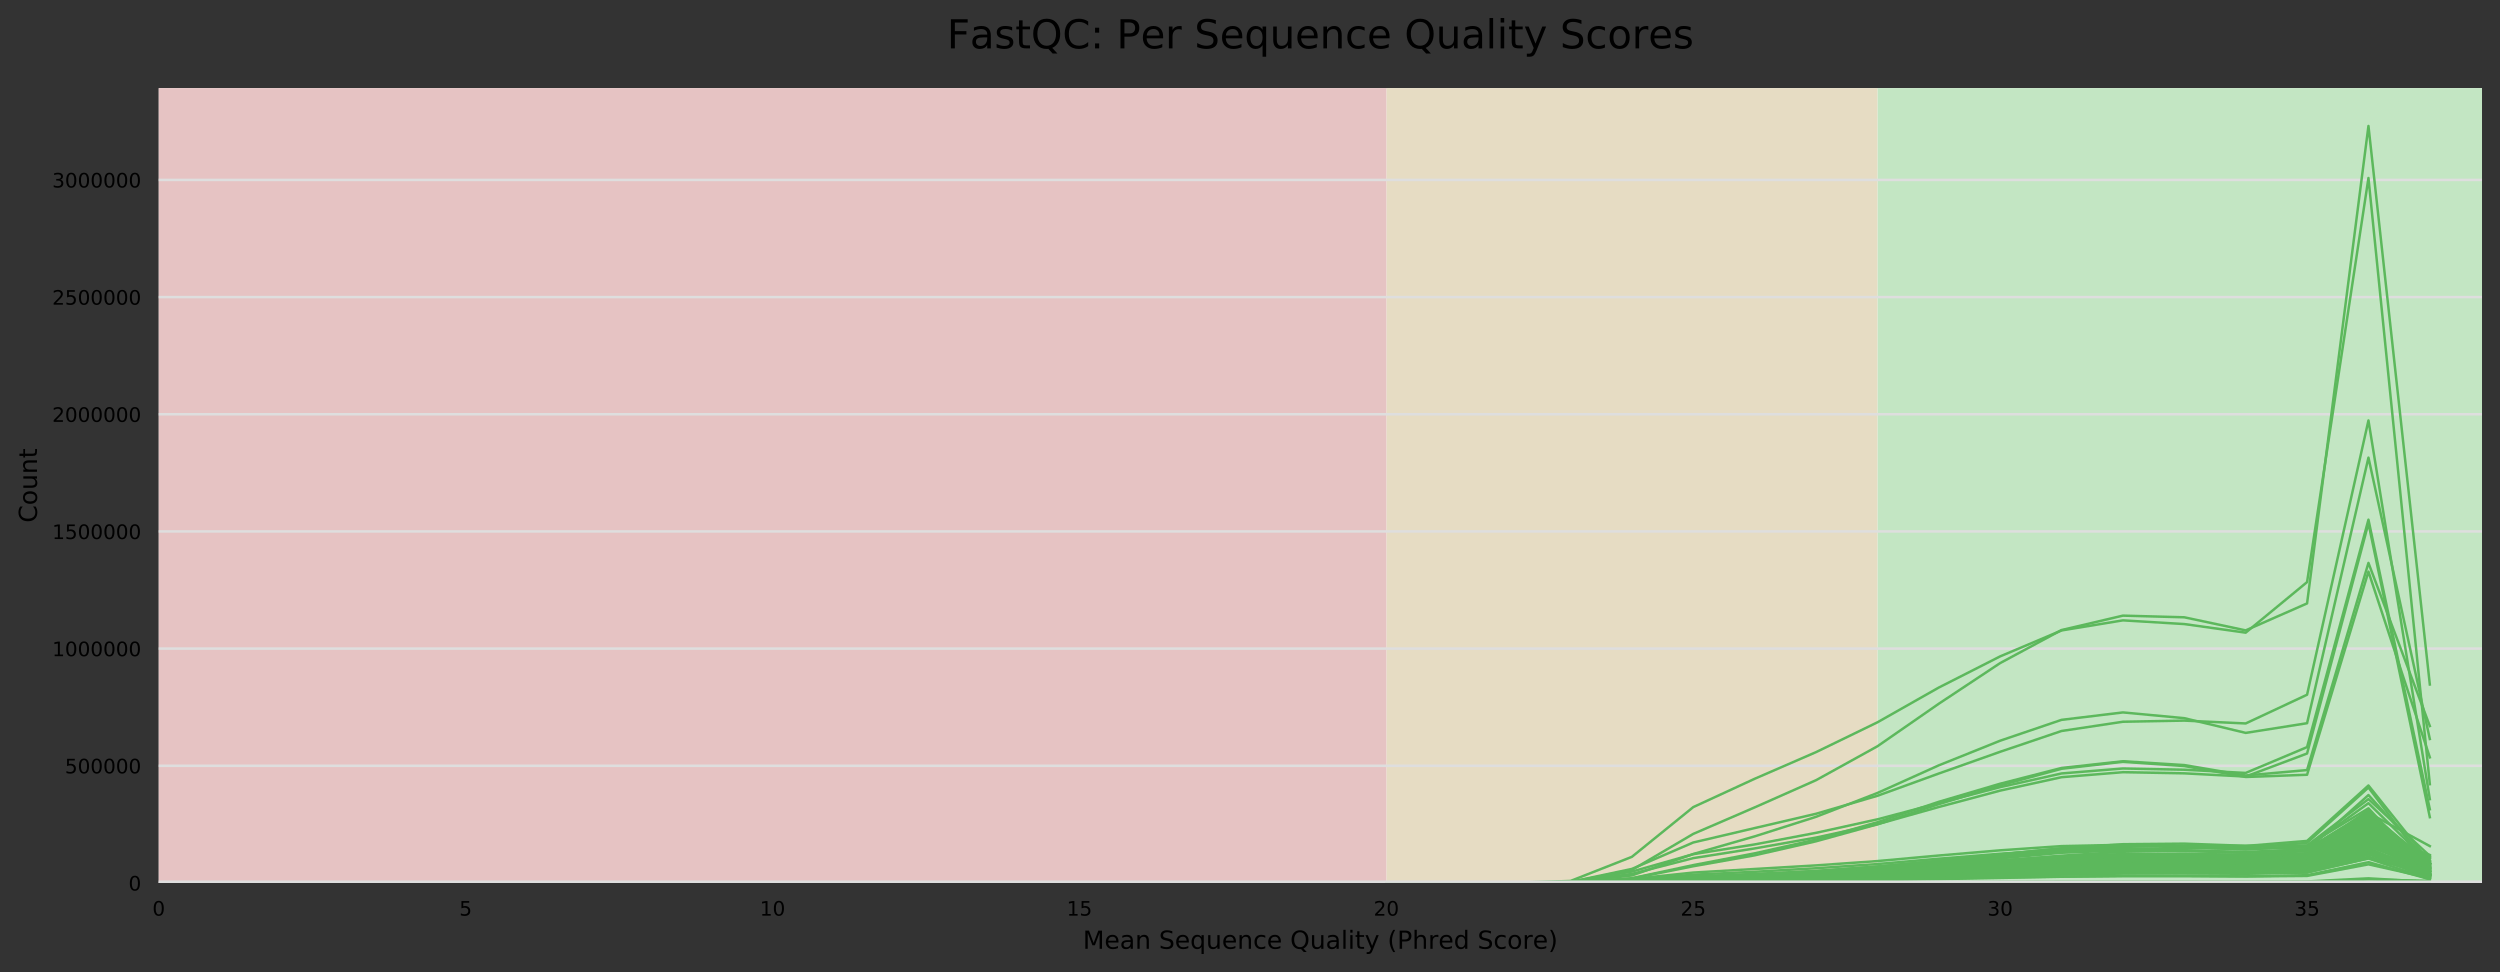 <?xml version="1.0" encoding="utf-8" standalone="no"?>
<!DOCTYPE svg PUBLIC "-//W3C//DTD SVG 1.1//EN"
  "http://www.w3.org/Graphics/SVG/1.1/DTD/svg11.dtd">
<!-- Created with matplotlib (https://matplotlib.org/) -->
<svg height="388.845pt" version="1.1" viewBox="0 0 1000.118 388.845" width="1000.118pt" xmlns="http://www.w3.org/2000/svg" xmlns:xlink="http://www.w3.org/1999/xlink">
 <rect x="0" y="0" width="1000.118" height="388.845" fill="#333333" stroke="none"/>
 <defs>
  <style type="text/css">
*{stroke-linecap:butt;stroke-linejoin:round;}
  </style>
 </defs>
 <g id="figure_1">
  <g id="axes_1">
   <g id="patch_1">
    <path d="M 63.508 353.224 
L 992.918 353.224 
L 992.918 35.256 
L 63.508 35.256 
z
" style="fill:#ffffff;"/>
   </g>
   <g id="patch_2">
    <path clip-path="url(#p99adaf2e29)" d="M 751.051 353.224 
L 2519.017 353.224 
L 2519.017 35.256 
L 751.051 35.256 
z
" style="fill:#c3e6c3;"/>
   </g>
   <g id="patch_3">
    <path clip-path="url(#p99adaf2e29)" d="M 554.61 353.224 
L 751.051 353.224 
L 751.051 35.256 
L 554.61 35.256 
z
" style="fill:#e6dcc3;"/>
   </g>
   <g id="patch_4">
    <path clip-path="url(#p99adaf2e29)" d="M 63.508 353.224 
L 554.61 353.224 
L 554.61 35.256 
L 63.508 35.256 
z
" style="fill:#e6c3c3;"/>
   </g>
   <g id="matplotlib.axis_1">
    <g id="xtick_1">
     <g id="text_1">
      <!-- 0 -->
      <defs>
       <path d="M 31.781 66.406 
Q 24.172 66.406 20.328 58.906 
Q 16.5 51.422 16.5 36.375 
Q 16.5 21.391 20.328 13.891 
Q 24.172 6.391 31.781 6.391 
Q 39.453 6.391 43.281 13.891 
Q 47.125 21.391 47.125 36.375 
Q 47.125 51.422 43.281 58.906 
Q 39.453 66.406 31.781 66.406 
z
M 31.781 74.219 
Q 44.047 74.219 50.516 64.516 
Q 56.984 54.828 56.984 36.375 
Q 56.984 17.969 50.516 8.266 
Q 44.047 -1.422 31.781 -1.422 
Q 19.531 -1.422 13.062 8.266 
Q 6.594 17.969 6.594 36.375 
Q 6.594 54.828 13.062 64.516 
Q 19.531 74.219 31.781 74.219 
z
" id="DejaVuSans-48"/>
      </defs>
      <g transform="translate(60.963 366.303)scale(0.08 -0.08)">
       <use xlink:href="#DejaVuSans-48"/>
      </g>
     </g>
    </g>
    <g id="xtick_2">
     <g id="text_2">
      <!-- 5 -->
      <defs>
       <path d="M 10.797 72.906 
L 49.516 72.906 
L 49.516 64.594 
L 19.828 64.594 
L 19.828 46.734 
Q 21.969 47.469 24.109 47.828 
Q 26.266 48.188 28.422 48.188 
Q 40.625 48.188 47.75 41.5 
Q 54.891 34.812 54.891 23.391 
Q 54.891 11.625 47.562 5.094 
Q 40.234 -1.422 26.906 -1.422 
Q 22.312 -1.422 17.547 -0.641 
Q 12.797 0.141 7.719 1.703 
L 7.719 11.625 
Q 12.109 9.234 16.797 8.062 
Q 21.484 6.891 26.703 6.891 
Q 35.156 6.891 40.078 11.328 
Q 45.016 15.766 45.016 23.391 
Q 45.016 31 40.078 35.438 
Q 35.156 39.891 26.703 39.891 
Q 22.75 39.891 18.812 39.016 
Q 14.891 38.141 10.797 36.281 
z
" id="DejaVuSans-53"/>
      </defs>
      <g transform="translate(183.739 366.303)scale(0.08 -0.08)">
       <use xlink:href="#DejaVuSans-53"/>
      </g>
     </g>
    </g>
    <g id="xtick_3">
     <g id="text_3">
      <!-- 10 -->
      <defs>
       <path d="M 12.406 8.297 
L 28.516 8.297 
L 28.516 63.922 
L 10.984 60.406 
L 10.984 69.391 
L 28.422 72.906 
L 38.281 72.906 
L 38.281 8.297 
L 54.391 8.297 
L 54.391 0 
L 12.406 0 
z
" id="DejaVuSans-49"/>
      </defs>
      <g transform="translate(303.969 366.303)scale(0.08 -0.08)">
       <use xlink:href="#DejaVuSans-49"/>
       <use x="63.623" xlink:href="#DejaVuSans-48"/>
      </g>
     </g>
    </g>
    <g id="xtick_4">
     <g id="text_4">
      <!-- 15 -->
      <g transform="translate(426.744 366.303)scale(0.08 -0.08)">
       <use xlink:href="#DejaVuSans-49"/>
       <use x="63.623" xlink:href="#DejaVuSans-53"/>
      </g>
     </g>
    </g>
    <g id="xtick_5">
     <g id="text_5">
      <!-- 20 -->
      <defs>
       <path d="M 19.188 8.297 
L 53.609 8.297 
L 53.609 0 
L 7.328 0 
L 7.328 8.297 
Q 12.938 14.109 22.625 23.891 
Q 32.328 33.688 34.812 36.531 
Q 39.547 41.844 41.422 45.531 
Q 43.312 49.219 43.312 52.781 
Q 43.312 58.594 39.234 62.25 
Q 35.156 65.922 28.609 65.922 
Q 23.969 65.922 18.812 64.312 
Q 13.672 62.703 7.812 59.422 
L 7.812 69.391 
Q 13.766 71.781 18.938 73 
Q 24.125 74.219 28.422 74.219 
Q 39.75 74.219 46.484 68.547 
Q 53.219 62.891 53.219 53.422 
Q 53.219 48.922 51.531 44.891 
Q 49.859 40.875 45.406 35.406 
Q 44.188 33.984 37.641 27.219 
Q 31.109 20.453 19.188 8.297 
z
" id="DejaVuSans-50"/>
      </defs>
      <g transform="translate(549.52 366.303)scale(0.08 -0.08)">
       <use xlink:href="#DejaVuSans-50"/>
       <use x="63.623" xlink:href="#DejaVuSans-48"/>
      </g>
     </g>
    </g>
    <g id="xtick_6">
     <g id="text_6">
      <!-- 25 -->
      <g transform="translate(672.295 366.303)scale(0.08 -0.08)">
       <use xlink:href="#DejaVuSans-50"/>
       <use x="63.623" xlink:href="#DejaVuSans-53"/>
      </g>
     </g>
    </g>
    <g id="xtick_7">
     <g id="text_7">
      <!-- 30 -->
      <defs>
       <path d="M 40.578 39.312 
Q 47.656 37.797 51.625 33 
Q 55.609 28.219 55.609 21.188 
Q 55.609 10.406 48.188 4.484 
Q 40.766 -1.422 27.094 -1.422 
Q 22.516 -1.422 17.656 -0.516 
Q 12.797 0.391 7.625 2.203 
L 7.625 11.719 
Q 11.719 9.328 16.594 8.109 
Q 21.484 6.891 26.812 6.891 
Q 36.078 6.891 40.938 10.547 
Q 45.797 14.203 45.797 21.188 
Q 45.797 27.641 41.281 31.266 
Q 36.766 34.906 28.719 34.906 
L 20.219 34.906 
L 20.219 43.016 
L 29.109 43.016 
Q 36.375 43.016 40.234 45.922 
Q 44.094 48.828 44.094 54.297 
Q 44.094 59.906 40.109 62.906 
Q 36.141 65.922 28.719 65.922 
Q 24.656 65.922 20.016 65.031 
Q 15.375 64.156 9.812 62.312 
L 9.812 71.094 
Q 15.438 72.656 20.344 73.438 
Q 25.25 74.219 29.594 74.219 
Q 40.828 74.219 47.359 69.109 
Q 53.906 64.016 53.906 55.328 
Q 53.906 49.266 50.438 45.094 
Q 46.969 40.922 40.578 39.312 
z
" id="DejaVuSans-51"/>
      </defs>
      <g transform="translate(795.071 366.303)scale(0.08 -0.08)">
       <use xlink:href="#DejaVuSans-51"/>
       <use x="63.623" xlink:href="#DejaVuSans-48"/>
      </g>
     </g>
    </g>
    <g id="xtick_8">
     <g id="text_8">
      <!-- 35 -->
      <g transform="translate(917.846 366.303)scale(0.08 -0.08)">
       <use xlink:href="#DejaVuSans-51"/>
       <use x="63.623" xlink:href="#DejaVuSans-53"/>
      </g>
     </g>
    </g>
    <g id="text_9">
     <!-- Mean Sequence Quality (Phred Score) -->
     <defs>
      <path d="M 9.812 72.906 
L 24.516 72.906 
L 43.109 23.297 
L 61.812 72.906 
L 76.516 72.906 
L 76.516 0 
L 66.891 0 
L 66.891 64.016 
L 48.094 14.016 
L 38.188 14.016 
L 19.391 64.016 
L 19.391 0 
L 9.812 0 
z
" id="DejaVuSans-77"/>
      <path d="M 56.203 29.594 
L 56.203 25.203 
L 14.891 25.203 
Q 15.484 15.922 20.484 11.062 
Q 25.484 6.203 34.422 6.203 
Q 39.594 6.203 44.453 7.469 
Q 49.312 8.734 54.109 11.281 
L 54.109 2.781 
Q 49.266 0.734 44.188 -0.344 
Q 39.109 -1.422 33.891 -1.422 
Q 20.797 -1.422 13.156 6.188 
Q 5.516 13.812 5.516 26.812 
Q 5.516 40.234 12.766 48.109 
Q 20.016 56 32.328 56 
Q 43.359 56 49.781 48.891 
Q 56.203 41.797 56.203 29.594 
z
M 47.219 32.234 
Q 47.125 39.594 43.094 43.984 
Q 39.062 48.391 32.422 48.391 
Q 24.906 48.391 20.391 44.141 
Q 15.875 39.891 15.188 32.172 
z
" id="DejaVuSans-101"/>
      <path d="M 34.281 27.484 
Q 23.391 27.484 19.188 25 
Q 14.984 22.516 14.984 16.5 
Q 14.984 11.719 18.141 8.906 
Q 21.297 6.109 26.703 6.109 
Q 34.188 6.109 38.703 11.406 
Q 43.219 16.703 43.219 25.484 
L 43.219 27.484 
z
M 52.203 31.203 
L 52.203 0 
L 43.219 0 
L 43.219 8.297 
Q 40.141 3.328 35.547 0.953 
Q 30.953 -1.422 24.312 -1.422 
Q 15.922 -1.422 10.953 3.297 
Q 6 8.016 6 15.922 
Q 6 25.141 12.172 29.828 
Q 18.359 34.516 30.609 34.516 
L 43.219 34.516 
L 43.219 35.406 
Q 43.219 41.609 39.141 45 
Q 35.062 48.391 27.688 48.391 
Q 23 48.391 18.547 47.266 
Q 14.109 46.141 10.016 43.891 
L 10.016 52.203 
Q 14.938 54.109 19.578 55.047 
Q 24.219 56 28.609 56 
Q 40.484 56 46.344 49.844 
Q 52.203 43.703 52.203 31.203 
z
" id="DejaVuSans-97"/>
      <path d="M 54.891 33.016 
L 54.891 0 
L 45.906 0 
L 45.906 32.719 
Q 45.906 40.484 42.875 44.328 
Q 39.844 48.188 33.797 48.188 
Q 26.516 48.188 22.312 43.547 
Q 18.109 38.922 18.109 30.906 
L 18.109 0 
L 9.078 0 
L 9.078 54.688 
L 18.109 54.688 
L 18.109 46.188 
Q 21.344 51.125 25.703 53.562 
Q 30.078 56 35.797 56 
Q 45.219 56 50.047 50.172 
Q 54.891 44.344 54.891 33.016 
z
" id="DejaVuSans-110"/>
      <path id="DejaVuSans-32"/>
      <path d="M 53.516 70.516 
L 53.516 60.891 
Q 47.906 63.578 42.922 64.891 
Q 37.938 66.219 33.297 66.219 
Q 25.25 66.219 20.875 63.094 
Q 16.5 59.969 16.5 54.203 
Q 16.5 49.359 19.406 46.891 
Q 22.312 44.438 30.422 42.922 
L 36.375 41.703 
Q 47.406 39.594 52.656 34.297 
Q 57.906 29 57.906 20.125 
Q 57.906 9.516 50.797 4.047 
Q 43.703 -1.422 29.984 -1.422 
Q 24.812 -1.422 18.969 -0.25 
Q 13.141 0.922 6.891 3.219 
L 6.891 13.375 
Q 12.891 10.016 18.656 8.297 
Q 24.422 6.594 29.984 6.594 
Q 38.422 6.594 43.016 9.906 
Q 47.609 13.234 47.609 19.391 
Q 47.609 24.75 44.312 27.781 
Q 41.016 30.812 33.5 32.328 
L 27.484 33.5 
Q 16.453 35.688 11.516 40.375 
Q 6.594 45.062 6.594 53.422 
Q 6.594 63.094 13.406 68.656 
Q 20.219 74.219 32.172 74.219 
Q 37.312 74.219 42.625 73.281 
Q 47.953 72.359 53.516 70.516 
z
" id="DejaVuSans-83"/>
      <path d="M 14.797 27.297 
Q 14.797 17.391 18.875 11.75 
Q 22.953 6.109 30.078 6.109 
Q 37.203 6.109 41.297 11.75 
Q 45.406 17.391 45.406 27.297 
Q 45.406 37.203 41.297 42.844 
Q 37.203 48.484 30.078 48.484 
Q 22.953 48.484 18.875 42.844 
Q 14.797 37.203 14.797 27.297 
z
M 45.406 8.203 
Q 42.578 3.328 38.25 0.953 
Q 33.938 -1.422 27.875 -1.422 
Q 17.969 -1.422 11.734 6.484 
Q 5.516 14.406 5.516 27.297 
Q 5.516 40.188 11.734 48.094 
Q 17.969 56 27.875 56 
Q 33.938 56 38.25 53.625 
Q 42.578 51.266 45.406 46.391 
L 45.406 54.688 
L 54.391 54.688 
L 54.391 -20.797 
L 45.406 -20.797 
z
" id="DejaVuSans-113"/>
      <path d="M 8.5 21.578 
L 8.5 54.688 
L 17.484 54.688 
L 17.484 21.922 
Q 17.484 14.156 20.5 10.266 
Q 23.531 6.391 29.594 6.391 
Q 36.859 6.391 41.078 11.031 
Q 45.312 15.672 45.312 23.688 
L 45.312 54.688 
L 54.297 54.688 
L 54.297 0 
L 45.312 0 
L 45.312 8.406 
Q 42.047 3.422 37.719 1 
Q 33.406 -1.422 27.688 -1.422 
Q 18.266 -1.422 13.375 4.438 
Q 8.5 10.297 8.5 21.578 
z
M 31.109 56 
z
" id="DejaVuSans-117"/>
      <path d="M 48.781 52.594 
L 48.781 44.188 
Q 44.969 46.297 41.141 47.344 
Q 37.312 48.391 33.406 48.391 
Q 24.656 48.391 19.812 42.844 
Q 14.984 37.312 14.984 27.297 
Q 14.984 17.281 19.812 11.734 
Q 24.656 6.203 33.406 6.203 
Q 37.312 6.203 41.141 7.25 
Q 44.969 8.297 48.781 10.406 
L 48.781 2.094 
Q 45.016 0.344 40.984 -0.531 
Q 36.969 -1.422 32.422 -1.422 
Q 20.062 -1.422 12.781 6.344 
Q 5.516 14.109 5.516 27.297 
Q 5.516 40.672 12.859 48.328 
Q 20.219 56 33.016 56 
Q 37.156 56 41.109 55.141 
Q 45.062 54.297 48.781 52.594 
z
" id="DejaVuSans-99"/>
      <path d="M 39.406 66.219 
Q 28.656 66.219 22.328 58.203 
Q 16.016 50.203 16.016 36.375 
Q 16.016 22.609 22.328 14.594 
Q 28.656 6.594 39.406 6.594 
Q 50.141 6.594 56.422 14.594 
Q 62.703 22.609 62.703 36.375 
Q 62.703 50.203 56.422 58.203 
Q 50.141 66.219 39.406 66.219 
z
M 53.219 1.312 
L 66.219 -12.891 
L 54.297 -12.891 
L 43.5 -1.219 
Q 41.891 -1.312 41.031 -1.359 
Q 40.188 -1.422 39.406 -1.422 
Q 24.031 -1.422 14.812 8.859 
Q 5.609 19.141 5.609 36.375 
Q 5.609 53.656 14.812 63.938 
Q 24.031 74.219 39.406 74.219 
Q 54.734 74.219 63.906 63.938 
Q 73.094 53.656 73.094 36.375 
Q 73.094 23.688 67.984 14.641 
Q 62.891 5.609 53.219 1.312 
z
" id="DejaVuSans-81"/>
      <path d="M 9.422 75.984 
L 18.406 75.984 
L 18.406 0 
L 9.422 0 
z
" id="DejaVuSans-108"/>
      <path d="M 9.422 54.688 
L 18.406 54.688 
L 18.406 0 
L 9.422 0 
z
M 9.422 75.984 
L 18.406 75.984 
L 18.406 64.594 
L 9.422 64.594 
z
" id="DejaVuSans-105"/>
      <path d="M 18.312 70.219 
L 18.312 54.688 
L 36.812 54.688 
L 36.812 47.703 
L 18.312 47.703 
L 18.312 18.016 
Q 18.312 11.328 20.141 9.422 
Q 21.969 7.516 27.594 7.516 
L 36.812 7.516 
L 36.812 0 
L 27.594 0 
Q 17.188 0 13.234 3.875 
Q 9.281 7.766 9.281 18.016 
L 9.281 47.703 
L 2.688 47.703 
L 2.688 54.688 
L 9.281 54.688 
L 9.281 70.219 
z
" id="DejaVuSans-116"/>
      <path d="M 32.172 -5.078 
Q 28.375 -14.844 24.75 -17.812 
Q 21.141 -20.797 15.094 -20.797 
L 7.906 -20.797 
L 7.906 -13.281 
L 13.188 -13.281 
Q 16.891 -13.281 18.938 -11.516 
Q 21 -9.766 23.484 -3.219 
L 25.094 0.875 
L 2.984 54.688 
L 12.5 54.688 
L 29.594 11.922 
L 46.688 54.688 
L 56.203 54.688 
z
" id="DejaVuSans-121"/>
      <path d="M 31 75.875 
Q 24.469 64.656 21.281 53.656 
Q 18.109 42.672 18.109 31.391 
Q 18.109 20.125 21.312 9.062 
Q 24.516 -2 31 -13.188 
L 23.188 -13.188 
Q 15.875 -1.703 12.234 9.375 
Q 8.594 20.453 8.594 31.391 
Q 8.594 42.281 12.203 53.312 
Q 15.828 64.359 23.188 75.875 
z
" id="DejaVuSans-40"/>
      <path d="M 19.672 64.797 
L 19.672 37.406 
L 32.078 37.406 
Q 38.969 37.406 42.719 40.969 
Q 46.484 44.531 46.484 51.125 
Q 46.484 57.672 42.719 61.234 
Q 38.969 64.797 32.078 64.797 
z
M 9.812 72.906 
L 32.078 72.906 
Q 44.344 72.906 50.609 67.359 
Q 56.891 61.812 56.891 51.125 
Q 56.891 40.328 50.609 34.812 
Q 44.344 29.297 32.078 29.297 
L 19.672 29.297 
L 19.672 0 
L 9.812 0 
z
" id="DejaVuSans-80"/>
      <path d="M 54.891 33.016 
L 54.891 0 
L 45.906 0 
L 45.906 32.719 
Q 45.906 40.484 42.875 44.328 
Q 39.844 48.188 33.797 48.188 
Q 26.516 48.188 22.312 43.547 
Q 18.109 38.922 18.109 30.906 
L 18.109 0 
L 9.078 0 
L 9.078 75.984 
L 18.109 75.984 
L 18.109 46.188 
Q 21.344 51.125 25.703 53.562 
Q 30.078 56 35.797 56 
Q 45.219 56 50.047 50.172 
Q 54.891 44.344 54.891 33.016 
z
" id="DejaVuSans-104"/>
      <path d="M 41.109 46.297 
Q 39.594 47.172 37.812 47.578 
Q 36.031 48 33.891 48 
Q 26.266 48 22.188 43.047 
Q 18.109 38.094 18.109 28.812 
L 18.109 0 
L 9.078 0 
L 9.078 54.688 
L 18.109 54.688 
L 18.109 46.188 
Q 20.953 51.172 25.484 53.578 
Q 30.031 56 36.531 56 
Q 37.453 56 38.578 55.875 
Q 39.703 55.766 41.062 55.516 
z
" id="DejaVuSans-114"/>
      <path d="M 45.406 46.391 
L 45.406 75.984 
L 54.391 75.984 
L 54.391 0 
L 45.406 0 
L 45.406 8.203 
Q 42.578 3.328 38.25 0.953 
Q 33.938 -1.422 27.875 -1.422 
Q 17.969 -1.422 11.734 6.484 
Q 5.516 14.406 5.516 27.297 
Q 5.516 40.188 11.734 48.094 
Q 17.969 56 27.875 56 
Q 33.938 56 38.25 53.625 
Q 42.578 51.266 45.406 46.391 
z
M 14.797 27.297 
Q 14.797 17.391 18.875 11.75 
Q 22.953 6.109 30.078 6.109 
Q 37.203 6.109 41.297 11.75 
Q 45.406 17.391 45.406 27.297 
Q 45.406 37.203 41.297 42.844 
Q 37.203 48.484 30.078 48.484 
Q 22.953 48.484 18.875 42.844 
Q 14.797 37.203 14.797 27.297 
z
" id="DejaVuSans-100"/>
      <path d="M 30.609 48.391 
Q 23.391 48.391 19.188 42.75 
Q 14.984 37.109 14.984 27.297 
Q 14.984 17.484 19.156 11.844 
Q 23.344 6.203 30.609 6.203 
Q 37.797 6.203 41.984 11.859 
Q 46.188 17.531 46.188 27.297 
Q 46.188 37.016 41.984 42.703 
Q 37.797 48.391 30.609 48.391 
z
M 30.609 56 
Q 42.328 56 49.016 48.375 
Q 55.719 40.766 55.719 27.297 
Q 55.719 13.875 49.016 6.219 
Q 42.328 -1.422 30.609 -1.422 
Q 18.844 -1.422 12.172 6.219 
Q 5.516 13.875 5.516 27.297 
Q 5.516 40.766 12.172 48.375 
Q 18.844 56 30.609 56 
z
" id="DejaVuSans-111"/>
      <path d="M 8.016 75.875 
L 15.828 75.875 
Q 23.141 64.359 26.781 53.312 
Q 30.422 42.281 30.422 31.391 
Q 30.422 20.453 26.781 9.375 
Q 23.141 -1.703 15.828 -13.188 
L 8.016 -13.188 
Q 14.5 -2 17.703 9.062 
Q 20.906 20.125 20.906 31.391 
Q 20.906 42.672 17.703 53.656 
Q 14.5 64.656 8.016 75.875 
z
" id="DejaVuSans-41"/>
     </defs>
     <g transform="translate(433.199 379.565)scale(0.1 -0.1)">
      <use xlink:href="#DejaVuSans-77"/>
      <use x="86.279" xlink:href="#DejaVuSans-101"/>
      <use x="147.803" xlink:href="#DejaVuSans-97"/>
      <use x="209.082" xlink:href="#DejaVuSans-110"/>
      <use x="272.461" xlink:href="#DejaVuSans-32"/>
      <use x="304.248" xlink:href="#DejaVuSans-83"/>
      <use x="367.725" xlink:href="#DejaVuSans-101"/>
      <use x="429.248" xlink:href="#DejaVuSans-113"/>
      <use x="492.725" xlink:href="#DejaVuSans-117"/>
      <use x="556.104" xlink:href="#DejaVuSans-101"/>
      <use x="617.627" xlink:href="#DejaVuSans-110"/>
      <use x="681.006" xlink:href="#DejaVuSans-99"/>
      <use x="735.986" xlink:href="#DejaVuSans-101"/>
      <use x="797.51" xlink:href="#DejaVuSans-32"/>
      <use x="829.297" xlink:href="#DejaVuSans-81"/>
      <use x="908.008" xlink:href="#DejaVuSans-117"/>
      <use x="971.387" xlink:href="#DejaVuSans-97"/>
      <use x="1032.666" xlink:href="#DejaVuSans-108"/>
      <use x="1060.449" xlink:href="#DejaVuSans-105"/>
      <use x="1088.232" xlink:href="#DejaVuSans-116"/>
      <use x="1127.441" xlink:href="#DejaVuSans-121"/>
      <use x="1186.621" xlink:href="#DejaVuSans-32"/>
      <use x="1218.408" xlink:href="#DejaVuSans-40"/>
      <use x="1257.422" xlink:href="#DejaVuSans-80"/>
      <use x="1317.725" xlink:href="#DejaVuSans-104"/>
      <use x="1381.104" xlink:href="#DejaVuSans-114"/>
      <use x="1422.186" xlink:href="#DejaVuSans-101"/>
      <use x="1483.709" xlink:href="#DejaVuSans-100"/>
      <use x="1547.186" xlink:href="#DejaVuSans-32"/>
      <use x="1578.973" xlink:href="#DejaVuSans-83"/>
      <use x="1642.449" xlink:href="#DejaVuSans-99"/>
      <use x="1697.43" xlink:href="#DejaVuSans-111"/>
      <use x="1758.611" xlink:href="#DejaVuSans-114"/>
      <use x="1799.693" xlink:href="#DejaVuSans-101"/>
      <use x="1861.217" xlink:href="#DejaVuSans-41"/>
     </g>
    </g>
   </g>
   <g id="matplotlib.axis_2">
    <g id="ytick_1">
     <g id="line2d_1">
      <path clip-path="url(#p99adaf2e29)" d="M 63.508 353.224 
L 992.918 353.224 
" style="fill:none;stroke:#dedede;stroke-linecap:square;"/>
     </g>
     <g id="text_10">
      <!-- 0 -->
      <g transform="translate(51.418 356.263)scale(0.08 -0.08)">
       <use xlink:href="#DejaVuSans-48"/>
      </g>
     </g>
    </g>
    <g id="ytick_2">
     <g id="line2d_2">
      <path clip-path="url(#p99adaf2e29)" d="M 63.508 306.35 
L 992.918 306.35 
" style="fill:none;stroke:#dedede;stroke-linecap:square;"/>
     </g>
     <g id="text_11">
      <!-- 500000 -->
      <g transform="translate(25.968 309.389)scale(0.08 -0.08)">
       <use xlink:href="#DejaVuSans-53"/>
       <use x="63.623" xlink:href="#DejaVuSans-48"/>
       <use x="127.246" xlink:href="#DejaVuSans-48"/>
       <use x="190.869" xlink:href="#DejaVuSans-48"/>
       <use x="254.492" xlink:href="#DejaVuSans-48"/>
       <use x="318.115" xlink:href="#DejaVuSans-48"/>
      </g>
     </g>
    </g>
    <g id="ytick_3">
     <g id="line2d_3">
      <path clip-path="url(#p99adaf2e29)" d="M 63.508 259.476 
L 992.918 259.476 
" style="fill:none;stroke:#dedede;stroke-linecap:square;"/>
     </g>
     <g id="text_12">
      <!-- 1000000 -->
      <g transform="translate(20.878 262.515)scale(0.08 -0.08)">
       <use xlink:href="#DejaVuSans-49"/>
       <use x="63.623" xlink:href="#DejaVuSans-48"/>
       <use x="127.246" xlink:href="#DejaVuSans-48"/>
       <use x="190.869" xlink:href="#DejaVuSans-48"/>
       <use x="254.492" xlink:href="#DejaVuSans-48"/>
       <use x="318.115" xlink:href="#DejaVuSans-48"/>
       <use x="381.738" xlink:href="#DejaVuSans-48"/>
      </g>
     </g>
    </g>
    <g id="ytick_4">
     <g id="line2d_4">
      <path clip-path="url(#p99adaf2e29)" d="M 63.508 212.602 
L 992.918 212.602 
" style="fill:none;stroke:#dedede;stroke-linecap:square;"/>
     </g>
     <g id="text_13">
      <!-- 1500000 -->
      <g transform="translate(20.878 215.641)scale(0.08 -0.08)">
       <use xlink:href="#DejaVuSans-49"/>
       <use x="63.623" xlink:href="#DejaVuSans-53"/>
       <use x="127.246" xlink:href="#DejaVuSans-48"/>
       <use x="190.869" xlink:href="#DejaVuSans-48"/>
       <use x="254.492" xlink:href="#DejaVuSans-48"/>
       <use x="318.115" xlink:href="#DejaVuSans-48"/>
       <use x="381.738" xlink:href="#DejaVuSans-48"/>
      </g>
     </g>
    </g>
    <g id="ytick_5">
     <g id="line2d_5">
      <path clip-path="url(#p99adaf2e29)" d="M 63.508 165.728 
L 992.918 165.728 
" style="fill:none;stroke:#dedede;stroke-linecap:square;"/>
     </g>
     <g id="text_14">
      <!-- 2000000 -->
      <g transform="translate(20.878 168.768)scale(0.08 -0.08)">
       <use xlink:href="#DejaVuSans-50"/>
       <use x="63.623" xlink:href="#DejaVuSans-48"/>
       <use x="127.246" xlink:href="#DejaVuSans-48"/>
       <use x="190.869" xlink:href="#DejaVuSans-48"/>
       <use x="254.492" xlink:href="#DejaVuSans-48"/>
       <use x="318.115" xlink:href="#DejaVuSans-48"/>
       <use x="381.738" xlink:href="#DejaVuSans-48"/>
      </g>
     </g>
    </g>
    <g id="ytick_6">
     <g id="line2d_6">
      <path clip-path="url(#p99adaf2e29)" d="M 63.508 118.854 
L 992.918 118.854 
" style="fill:none;stroke:#dedede;stroke-linecap:square;"/>
     </g>
     <g id="text_15">
      <!-- 2500000 -->
      <g transform="translate(20.878 121.894)scale(0.08 -0.08)">
       <use xlink:href="#DejaVuSans-50"/>
       <use x="63.623" xlink:href="#DejaVuSans-53"/>
       <use x="127.246" xlink:href="#DejaVuSans-48"/>
       <use x="190.869" xlink:href="#DejaVuSans-48"/>
       <use x="254.492" xlink:href="#DejaVuSans-48"/>
       <use x="318.115" xlink:href="#DejaVuSans-48"/>
       <use x="381.738" xlink:href="#DejaVuSans-48"/>
      </g>
     </g>
    </g>
    <g id="ytick_7">
     <g id="line2d_7">
      <path clip-path="url(#p99adaf2e29)" d="M 63.508 71.98 
L 992.918 71.98 
" style="fill:none;stroke:#dedede;stroke-linecap:square;"/>
     </g>
     <g id="text_16">
      <!-- 3000000 -->
      <g transform="translate(20.878 75.02)scale(0.08 -0.08)">
       <use xlink:href="#DejaVuSans-51"/>
       <use x="63.623" xlink:href="#DejaVuSans-48"/>
       <use x="127.246" xlink:href="#DejaVuSans-48"/>
       <use x="190.869" xlink:href="#DejaVuSans-48"/>
       <use x="254.492" xlink:href="#DejaVuSans-48"/>
       <use x="318.115" xlink:href="#DejaVuSans-48"/>
       <use x="381.738" xlink:href="#DejaVuSans-48"/>
      </g>
     </g>
    </g>
    <g id="text_17">
     <!-- Count -->
     <defs>
      <path d="M 64.406 67.281 
L 64.406 56.891 
Q 59.422 61.531 53.781 63.812 
Q 48.141 66.109 41.797 66.109 
Q 29.297 66.109 22.656 58.469 
Q 16.016 50.828 16.016 36.375 
Q 16.016 21.969 22.656 14.328 
Q 29.297 6.688 41.797 6.688 
Q 48.141 6.688 53.781 8.984 
Q 59.422 11.281 64.406 15.922 
L 64.406 5.609 
Q 59.234 2.094 53.438 0.328 
Q 47.656 -1.422 41.219 -1.422 
Q 24.656 -1.422 15.125 8.703 
Q 5.609 18.844 5.609 36.375 
Q 5.609 53.953 15.125 64.078 
Q 24.656 74.219 41.219 74.219 
Q 47.75 74.219 53.531 72.484 
Q 59.328 70.75 64.406 67.281 
z
" id="DejaVuSans-67"/>
     </defs>
     <g transform="translate(14.798 209.088)rotate(-90)scale(0.1 -0.1)">
      <use xlink:href="#DejaVuSans-67"/>
      <use x="69.824" xlink:href="#DejaVuSans-111"/>
      <use x="131.006" xlink:href="#DejaVuSans-117"/>
      <use x="194.385" xlink:href="#DejaVuSans-110"/>
      <use x="257.764" xlink:href="#DejaVuSans-116"/>
     </g>
    </g>
   </g>
   <g id="line2d_8">
    <path clip-path="url(#p99adaf2e29)" d="M 628.275 353.222 
L 652.83 353.206 
L 677.385 353.16 
L 701.94 353.119 
L 726.495 353.054 
L 751.051 352.99 
L 775.606 352.917 
L 800.161 352.838 
L 824.716 352.759 
L 849.271 352.727 
L 873.826 352.728 
L 898.381 352.793 
L 922.936 352.776 
L 947.491 351.862 
L 972.046 352.378 
" style="fill:none;stroke:#5cb85c;stroke-linecap:square;"/>
   </g>
   <g id="line2d_9">
    <path clip-path="url(#p99adaf2e29)" d="M 603.72 353.224 
L 628.275 353.221 
L 652.83 353.196 
L 677.385 353.138 
L 701.94 353.11 
L 726.495 353.069 
L 751.051 353.027 
L 775.606 352.954 
L 800.161 352.873 
L 824.716 352.815 
L 849.271 352.794 
L 873.826 352.778 
L 898.381 352.765 
L 922.936 352.626 
L 947.491 351.375 
L 972.046 352.787 
" style="fill:none;stroke:#5cb85c;stroke-linecap:square;"/>
   </g>
   <g id="line2d_10">
    <path clip-path="url(#p99adaf2e29)" d="M 603.72 353.224 
L 628.275 353.214 
L 652.83 352.977 
L 677.385 352.364 
L 701.94 351.893 
L 726.495 351.338 
L 751.051 350.585 
L 775.606 349.646 
L 800.161 348.613 
L 824.716 347.67 
L 849.271 347.22 
L 873.826 347.267 
L 898.381 347.62 
L 922.936 347.576 
L 947.491 339.543 
L 972.046 348.986 
" style="fill:none;stroke:#5cb85c;stroke-linecap:square;"/>
   </g>
   <g id="line2d_11">
    <path clip-path="url(#p99adaf2e29)" d="M 603.72 353.223 
L 628.275 353.198 
L 652.83 352.896 
L 677.385 352.263 
L 701.94 351.797 
L 726.495 351.292 
L 751.051 350.634 
L 775.606 349.758 
L 800.161 348.792 
L 824.716 347.987 
L 849.271 347.613 
L 873.826 347.6 
L 898.381 347.862 
L 922.936 346.917 
L 947.491 336.941 
L 972.046 350.96 
" style="fill:none;stroke:#5cb85c;stroke-linecap:square;"/>
   </g>
   <g id="line2d_12">
    <path clip-path="url(#p99adaf2e29)" d="M 603.72 353.224 
L 628.275 353.205 
L 652.83 352.823 
L 677.385 351.748 
L 701.94 350.781 
L 726.495 349.728 
L 751.051 348.48 
L 775.606 346.809 
L 800.161 345.052 
L 824.716 343.38 
L 849.271 342.479 
L 873.826 342.228 
L 898.381 342.667 
L 922.936 342.225 
L 947.491 327.643 
L 972.046 346.1 
" style="fill:none;stroke:#5cb85c;stroke-linecap:square;"/>
   </g>
   <g id="line2d_13">
    <path clip-path="url(#p99adaf2e29)" d="M 579.165 353.224 
L 603.72 353.222 
L 628.275 353.152 
L 652.83 352.32 
L 677.385 350.812 
L 701.94 349.939 
L 726.495 348.921 
L 751.051 347.595 
L 775.606 346.054 
L 800.161 344.423 
L 824.716 343.087 
L 849.271 342.51 
L 873.826 342.818 
L 898.381 343.41 
L 922.936 341.98 
L 947.491 328.412 
L 972.046 349.918 
" style="fill:none;stroke:#5cb85c;stroke-linecap:square;"/>
   </g>
   <g id="line2d_14">
    <path clip-path="url(#p99adaf2e29)" d="M 603.72 353.224 
L 628.275 353.196 
L 652.83 352.685 
L 677.385 351.383 
L 701.94 350.231 
L 726.495 348.82 
L 751.051 347.189 
L 775.606 345.034 
L 800.161 342.91 
L 824.716 340.826 
L 849.271 339.622 
L 873.826 339.205 
L 898.381 339.705 
L 922.936 338.992 
L 947.491 321.32 
L 972.046 345.522 
" style="fill:none;stroke:#5cb85c;stroke-linecap:square;"/>
   </g>
   <g id="line2d_15">
    <path clip-path="url(#p99adaf2e29)" d="M 603.72 353.223 
L 628.275 353.136 
L 652.83 351.995 
L 677.385 349.91 
L 701.94 348.748 
L 726.495 347.334 
L 751.051 345.658 
L 775.606 343.526 
L 800.161 341.539 
L 824.716 339.955 
L 849.271 339.495 
L 873.826 340.111 
L 898.381 341.181 
L 922.936 339.722 
L 947.491 324.621 
L 972.046 349.708 
" style="fill:none;stroke:#5cb85c;stroke-linecap:square;"/>
   </g>
   <g id="line2d_16">
    <path clip-path="url(#p99adaf2e29)" d="M 603.72 353.223 
L 628.275 353.206 
L 652.83 352.821 
L 677.385 351.716 
L 701.94 350.742 
L 726.495 349.648 
L 751.051 348.251 
L 775.606 346.518 
L 800.161 344.838 
L 824.716 343.45 
L 849.271 342.672 
L 873.826 342.727 
L 898.381 343.508 
L 922.936 342.871 
L 947.491 326.833 
L 972.046 344.176 
" style="fill:none;stroke:#5cb85c;stroke-linecap:square;"/>
   </g>
   <g id="line2d_17">
    <path clip-path="url(#p99adaf2e29)" d="M 579.165 353.224 
L 603.72 353.223 
L 628.275 353.162 
L 652.83 352.473 
L 677.385 351.183 
L 701.94 350.354 
L 726.495 349.407 
L 751.051 348.288 
L 775.606 346.733 
L 800.161 345.162 
L 824.716 343.667 
L 849.271 343.12 
L 873.826 343.208 
L 898.381 343.371 
L 922.936 341.456 
L 947.491 324.009 
L 972.046 348.387 
" style="fill:none;stroke:#5cb85c;stroke-linecap:square;"/>
   </g>
   <g id="line2d_18">
    <path clip-path="url(#p99adaf2e29)" d="M 603.72 353.223 
L 628.275 353.195 
L 652.83 352.648 
L 677.385 351.116 
L 701.94 349.928 
L 726.495 348.556 
L 751.051 346.85 
L 775.606 344.754 
L 800.161 342.442 
L 824.716 340.182 
L 849.271 338.807 
L 873.826 338.283 
L 898.381 338.412 
L 922.936 336.407 
L 947.491 314.23 
L 972.046 344.951 
" style="fill:none;stroke:#5cb85c;stroke-linecap:square;"/>
   </g>
   <g id="line2d_19">
    <path clip-path="url(#p99adaf2e29)" d="M 603.72 353.222 
L 628.275 353.103 
L 652.83 351.631 
L 677.385 349.063 
L 701.94 347.633 
L 726.495 346.197 
L 751.051 344.471 
L 775.606 342.245 
L 800.161 340.172 
L 824.716 338.484 
L 849.271 337.961 
L 873.826 338.731 
L 898.381 339.829 
L 922.936 338.248 
L 947.491 323.37 
L 972.046 349.625 
" style="fill:none;stroke:#5cb85c;stroke-linecap:square;"/>
   </g>
   <g id="line2d_20">
    <path clip-path="url(#p99adaf2e29)" d="M 603.72 353.223 
L 628.275 353.209 
L 652.83 352.887 
L 677.385 352.023 
L 701.94 351.252 
L 726.495 350.329 
L 751.051 349.304 
L 775.606 347.955 
L 800.161 346.682 
L 824.716 345.547 
L 849.271 344.907 
L 873.826 344.98 
L 898.381 345.732 
L 922.936 345.746 
L 947.491 333.137 
L 972.046 345.614 
" style="fill:none;stroke:#5cb85c;stroke-linecap:square;"/>
   </g>
   <g id="line2d_21">
    <path clip-path="url(#p99adaf2e29)" d="M 603.72 353.223 
L 628.275 353.183 
L 652.83 352.703 
L 677.385 351.779 
L 701.94 351.184 
L 726.495 350.466 
L 751.051 349.595 
L 775.606 348.409 
L 800.161 347.148 
L 824.716 346.061 
L 849.271 345.502 
L 873.826 345.56 
L 898.381 345.743 
L 922.936 344.278 
L 947.491 328.833 
L 972.046 348.862 
" style="fill:none;stroke:#5cb85c;stroke-linecap:square;"/>
   </g>
   <g id="line2d_22">
    <path clip-path="url(#p99adaf2e29)" d="M 628.275 353.218 
L 652.83 353.102 
L 677.385 352.773 
L 701.94 352.525 
L 726.495 352.25 
L 751.051 351.852 
L 775.606 351.422 
L 800.161 351.001 
L 824.716 350.673 
L 849.271 350.439 
L 873.826 350.437 
L 898.381 350.629 
L 922.936 350.419 
L 947.491 345.779 
L 972.046 351.278 
" style="fill:none;stroke:#5cb85c;stroke-linecap:square;"/>
   </g>
   <g id="line2d_23">
    <path clip-path="url(#p99adaf2e29)" d="M 603.72 353.224 
L 628.275 353.209 
L 652.83 353.038 
L 677.385 352.716 
L 701.94 352.519 
L 726.495 352.311 
L 751.051 352.058 
L 775.606 351.693 
L 800.161 351.213 
L 824.716 350.739 
L 849.271 350.484 
L 873.826 350.479 
L 898.381 350.567 
L 922.936 350.116 
L 947.491 344.914 
L 972.046 351.742 
" style="fill:none;stroke:#5cb85c;stroke-linecap:square;"/>
   </g>
   <g id="line2d_24">
    <path clip-path="url(#p99adaf2e29)" d="M 579.165 353.224 
L 603.72 353.222 
L 628.275 353.215 
L 652.83 353.096 
L 677.385 352.79 
L 701.94 352.532 
L 726.495 352.156 
L 751.051 351.715 
L 775.606 351.136 
L 800.161 350.513 
L 824.716 349.919 
L 849.271 349.472 
L 873.826 349.236 
L 898.381 349.262 
L 922.936 349.006 
L 947.491 343.316 
L 972.046 349.741 
" style="fill:none;stroke:#5cb85c;stroke-linecap:square;"/>
   </g>
   <g id="line2d_25">
    <path clip-path="url(#p99adaf2e29)" d="M 603.72 353.223 
L 628.275 353.202 
L 652.83 352.949 
L 677.385 352.474 
L 701.94 352.189 
L 726.495 351.831 
L 751.051 351.411 
L 775.606 350.786 
L 800.161 350.179 
L 824.716 349.597 
L 849.271 349.303 
L 873.826 349.414 
L 898.381 349.567 
L 922.936 349.008 
L 947.491 343.442 
L 972.046 351.753 
" style="fill:none;stroke:#5cb85c;stroke-linecap:square;"/>
   </g>
   <g id="line2d_26">
    <path clip-path="url(#p99adaf2e29)" d="M 603.72 353.224 
L 628.275 353.216 
L 652.83 353.075 
L 677.385 352.654 
L 701.94 352.249 
L 726.495 351.765 
L 751.051 351.22 
L 775.606 350.537 
L 800.161 349.82 
L 824.716 349.314 
L 849.271 348.933 
L 873.826 348.974 
L 898.381 349.219 
L 922.936 348.986 
L 947.491 341.905 
L 972.046 347.864 
" style="fill:none;stroke:#5cb85c;stroke-linecap:square;"/>
   </g>
   <g id="line2d_27">
    <path clip-path="url(#p99adaf2e29)" d="M 603.72 353.223 
L 628.275 353.202 
L 652.83 352.911 
L 677.385 352.315 
L 701.94 351.961 
L 726.495 351.568 
L 751.051 351.103 
L 775.606 350.533 
L 800.161 349.878 
L 824.716 349.301 
L 849.271 349.018 
L 873.826 349.074 
L 898.381 349.198 
L 922.936 348.258 
L 947.491 340.658 
L 972.046 350.752 
" style="fill:none;stroke:#5cb85c;stroke-linecap:square;"/>
   </g>
   <g id="line2d_28">
    <path clip-path="url(#p99adaf2e29)" d="M 603.72 353.224 
L 628.275 353.215 
L 652.83 353.033 
L 677.385 352.525 
L 701.94 352.11 
L 726.495 351.672 
L 751.051 351.133 
L 775.606 350.346 
L 800.161 349.536 
L 824.716 348.719 
L 849.271 348.091 
L 873.826 347.855 
L 898.381 347.93 
L 922.936 347.354 
L 947.491 339.323 
L 972.046 349.955 
" style="fill:none;stroke:#5cb85c;stroke-linecap:square;"/>
   </g>
   <g id="line2d_29">
    <path clip-path="url(#p99adaf2e29)" d="M 579.165 353.224 
L 603.72 353.223 
L 628.275 353.199 
L 652.83 352.858 
L 677.385 352.181 
L 701.94 351.787 
L 726.495 351.312 
L 751.051 350.718 
L 775.606 349.942 
L 800.161 349.075 
L 824.716 348.29 
L 849.271 347.943 
L 873.826 347.987 
L 898.381 348.271 
L 922.936 347.55 
L 947.491 340.442 
L 972.046 351.244 
" style="fill:none;stroke:#5cb85c;stroke-linecap:square;"/>
   </g>
   <g id="line2d_30">
    <path clip-path="url(#p99adaf2e29)" d="M 579.165 353.224 
L 603.72 353.221 
L 628.275 353.2 
L 652.83 352.803 
L 677.385 351.669 
L 701.94 350.61 
L 726.495 349.374 
L 751.051 347.841 
L 775.606 346.117 
L 800.161 344.366 
L 824.716 342.717 
L 849.271 341.634 
L 873.826 341.465 
L 898.381 342.007 
L 922.936 341.32 
L 947.491 325.94 
L 972.046 345.707 
" style="fill:none;stroke:#5cb85c;stroke-linecap:square;"/>
   </g>
   <g id="line2d_31">
    <path clip-path="url(#p99adaf2e29)" d="M 603.72 353.222 
L 628.275 353.156 
L 652.83 352.337 
L 677.385 350.833 
L 701.94 349.927 
L 726.495 348.895 
L 751.051 347.601 
L 775.606 345.924 
L 800.161 344.154 
L 824.716 342.561 
L 849.271 341.793 
L 873.826 341.745 
L 898.381 342.032 
L 922.936 340.434 
L 947.491 325.747 
L 972.046 349.63 
" style="fill:none;stroke:#5cb85c;stroke-linecap:square;"/>
   </g>
   <g id="line2d_32">
    <path clip-path="url(#p99adaf2e29)" d="M 603.72 353.224 
L 628.275 353.219 
L 652.83 353.078 
L 677.385 352.692 
L 701.94 352.333 
L 726.495 351.934 
L 751.051 351.396 
L 775.606 350.674 
L 800.161 349.943 
L 824.716 349.246 
L 849.271 348.871 
L 873.826 348.727 
L 898.381 348.979 
L 922.936 348.844 
L 947.491 342.701 
L 972.046 350.011 
" style="fill:none;stroke:#5cb85c;stroke-linecap:square;"/>
   </g>
   <g id="line2d_33">
    <path clip-path="url(#p99adaf2e29)" d="M 603.72 353.224 
L 628.275 353.202 
L 652.83 352.958 
L 677.385 352.495 
L 701.94 352.197 
L 726.495 351.858 
L 751.051 351.417 
L 775.606 350.723 
L 800.161 349.968 
L 824.716 349.245 
L 849.271 348.952 
L 873.826 348.924 
L 898.381 349.115 
L 922.936 348.43 
L 947.491 341.648 
L 972.046 351.516 
" style="fill:none;stroke:#5cb85c;stroke-linecap:square;"/>
   </g>
   <g id="line2d_34">
    <path clip-path="url(#p99adaf2e29)" d="M 603.72 353.224 
L 628.275 353.206 
L 652.83 352.877 
L 677.385 351.951 
L 701.94 351.164 
L 726.495 350.229 
L 751.051 349.064 
L 775.606 347.568 
L 800.161 346.053 
L 824.716 344.638 
L 849.271 343.688 
L 873.826 343.548 
L 898.381 344.221 
L 922.936 343.73 
L 947.491 330.468 
L 972.046 345.554 
" style="fill:none;stroke:#5cb85c;stroke-linecap:square;"/>
   </g>
   <g id="line2d_35">
    <path clip-path="url(#p99adaf2e29)" d="M 603.72 353.223 
L 628.275 353.17 
L 652.83 352.504 
L 677.385 351.303 
L 701.94 350.531 
L 726.495 349.67 
L 751.051 348.595 
L 775.606 347.189 
L 800.161 345.745 
L 824.716 344.493 
L 849.271 343.993 
L 873.826 344.165 
L 898.381 344.585 
L 922.936 343.099 
L 947.491 329.552 
L 972.046 349.369 
" style="fill:none;stroke:#5cb85c;stroke-linecap:square;"/>
   </g>
   <g id="line2d_36">
    <path clip-path="url(#p99adaf2e29)" d="M 579.165 353.224 
L 603.72 353.223 
L 628.275 353.212 
L 652.83 353.029 
L 677.385 352.488 
L 701.94 352.027 
L 726.495 351.441 
L 751.051 350.683 
L 775.606 349.777 
L 800.161 348.97 
L 824.716 348.252 
L 849.271 347.905 
L 873.826 347.974 
L 898.381 348.459 
L 922.936 348.101 
L 947.491 338.532 
L 972.046 347.27 
" style="fill:none;stroke:#5cb85c;stroke-linecap:square;"/>
   </g>
   <g id="line2d_37">
    <path clip-path="url(#p99adaf2e29)" d="M 603.72 353.223 
L 628.275 353.188 
L 652.83 352.79 
L 677.385 352.104 
L 701.94 351.752 
L 726.495 351.317 
L 751.051 350.736 
L 775.606 349.982 
L 800.161 349.231 
L 824.716 348.5 
L 849.271 348.158 
L 873.826 348.122 
L 898.381 348.205 
L 922.936 347.051 
L 947.491 336.709 
L 972.046 350.278 
" style="fill:none;stroke:#5cb85c;stroke-linecap:square;"/>
   </g>
   <g id="line2d_38">
    <path clip-path="url(#p99adaf2e29)" d="M 579.165 353.224 
L 603.72 353.223 
L 628.275 353.21 
L 652.83 352.964 
L 677.385 352.268 
L 701.94 351.713 
L 726.495 351.068 
L 751.051 350.22 
L 775.606 349.153 
L 800.161 347.975 
L 824.716 346.959 
L 849.271 346.327 
L 873.826 346.387 
L 898.381 346.924 
L 922.936 346.67 
L 947.491 336.524 
L 972.046 347.459 
" style="fill:none;stroke:#5cb85c;stroke-linecap:square;"/>
   </g>
   <g id="line2d_39">
    <path clip-path="url(#p99adaf2e29)" d="M 603.72 353.223 
L 628.275 353.184 
L 652.83 352.714 
L 677.385 351.962 
L 701.94 351.491 
L 726.495 350.884 
L 751.051 350.077 
L 775.606 348.917 
L 800.161 347.784 
L 824.716 346.962 
L 849.271 346.738 
L 873.826 346.861 
L 898.381 347.076 
L 922.936 345.908 
L 947.491 334.851 
L 972.046 350.411 
" style="fill:none;stroke:#5cb85c;stroke-linecap:square;"/>
   </g>
   <g id="line2d_40">
    <path clip-path="url(#p99adaf2e29)" d="M 603.72 353.224 
L 628.275 353.204 
L 652.83 352.829 
L 677.385 351.78 
L 701.94 351.058 
L 726.495 350.165 
L 751.051 349.144 
L 775.606 347.817 
L 800.161 346.552 
L 824.716 345.397 
L 849.271 344.711 
L 873.826 344.745 
L 898.381 345.41 
L 922.936 344.837 
L 947.491 330.71 
L 972.046 347.222 
" style="fill:none;stroke:#5cb85c;stroke-linecap:square;"/>
   </g>
   <g id="line2d_41">
    <path clip-path="url(#p99adaf2e29)" d="M 579.165 353.224 
L 603.72 353.222 
L 628.275 353.172 
L 652.83 352.565 
L 677.385 351.513 
L 701.94 350.903 
L 726.495 350.228 
L 751.051 349.342 
L 775.606 348.162 
L 800.161 346.888 
L 824.716 345.757 
L 849.271 345.235 
L 873.826 345.262 
L 898.381 345.388 
L 922.936 343.772 
L 947.491 328.904 
L 972.046 348.494 
" style="fill:none;stroke:#5cb85c;stroke-linecap:square;"/>
   </g>
   <g id="line2d_42">
    <path clip-path="url(#p99adaf2e29)" d="M 603.72 353.224 
L 628.275 353.21 
L 652.83 352.953 
L 677.385 352.136 
L 701.94 351.339 
L 726.495 350.294 
L 751.051 349.059 
L 775.606 347.681 
L 800.161 346.485 
L 824.716 345.439 
L 849.271 345.139 
L 873.826 345.55 
L 898.381 346.343 
L 922.936 346.311 
L 947.491 332.894 
L 972.046 342.025 
" style="fill:none;stroke:#5cb85c;stroke-linecap:square;"/>
   </g>
   <g id="line2d_43">
    <path clip-path="url(#p99adaf2e29)" d="M 603.72 353.222 
L 628.275 353.18 
L 652.83 352.684 
L 677.385 351.688 
L 701.94 351.081 
L 726.495 350.397 
L 751.051 349.479 
L 775.606 348.398 
L 800.161 347.305 
L 824.716 346.34 
L 849.271 346.013 
L 873.826 345.884 
L 898.381 345.916 
L 922.936 344.103 
L 947.491 326.767 
L 972.046 347.625 
" style="fill:none;stroke:#5cb85c;stroke-linecap:square;"/>
   </g>
   <g id="line2d_44">
    <path clip-path="url(#p99adaf2e29)" d="M 603.72 353.224 
L 628.275 353.207 
L 652.83 352.921 
L 677.385 352.137 
L 701.94 351.488 
L 726.495 350.735 
L 751.051 349.777 
L 775.606 348.587 
L 800.161 347.312 
L 824.716 346.156 
L 849.271 345.436 
L 873.826 344.963 
L 898.381 345.266 
L 922.936 344.667 
L 947.491 333.162 
L 972.046 346.691 
" style="fill:none;stroke:#5cb85c;stroke-linecap:square;"/>
   </g>
   <g id="line2d_45">
    <path clip-path="url(#p99adaf2e29)" d="M 579.165 353.224 
L 603.72 353.222 
L 628.275 353.173 
L 652.83 352.593 
L 677.385 351.515 
L 701.94 350.846 
L 726.495 350.094 
L 751.051 349.136 
L 775.606 347.816 
L 800.161 346.485 
L 824.716 345.444 
L 849.271 344.959 
L 873.826 345.122 
L 898.381 345.668 
L 922.936 344.664 
L 947.491 334.467 
L 972.046 350.524 
" style="fill:none;stroke:#5cb85c;stroke-linecap:square;"/>
   </g>
   <g id="line2d_46">
    <path clip-path="url(#p99adaf2e29)" d="M 579.165 353.224 
L 603.72 353.223 
L 628.275 353.209 
L 652.83 352.994 
L 677.385 352.351 
L 701.94 351.738 
L 726.495 350.994 
L 751.051 350.002 
L 775.606 348.755 
L 800.161 347.599 
L 824.716 346.464 
L 849.271 345.704 
L 873.826 345.506 
L 898.381 345.872 
L 922.936 345.509 
L 947.491 334.82 
L 972.046 347.286 
" style="fill:none;stroke:#5cb85c;stroke-linecap:square;"/>
   </g>
   <g id="line2d_47">
    <path clip-path="url(#p99adaf2e29)" d="M 603.72 353.223 
L 628.275 353.173 
L 652.83 352.614 
L 677.385 351.676 
L 701.94 351.137 
L 726.495 350.444 
L 751.051 349.546 
L 775.606 348.429 
L 800.161 347.256 
L 824.716 346.158 
L 849.271 345.603 
L 873.826 345.715 
L 898.381 346.098 
L 922.936 345.196 
L 947.491 335.137 
L 972.046 350.622 
" style="fill:none;stroke:#5cb85c;stroke-linecap:square;"/>
   </g>
   <g id="line2d_48">
    <path clip-path="url(#p99adaf2e29)" d="M 628.275 353.213 
L 652.83 352.989 
L 677.385 352.393 
L 701.94 351.837 
L 726.495 351.211 
L 751.051 350.477 
L 775.606 349.596 
L 800.161 348.675 
L 824.716 347.806 
L 849.271 347.263 
L 873.826 347.326 
L 898.381 347.767 
L 922.936 347.475 
L 947.491 337.819 
L 972.046 348.893 
" style="fill:none;stroke:#5cb85c;stroke-linecap:square;"/>
   </g>
   <g id="line2d_49">
    <path clip-path="url(#p99adaf2e29)" d="M 579.165 353.224 
L 603.72 353.223 
L 628.275 353.194 
L 652.83 352.816 
L 677.385 352.169 
L 701.94 351.752 
L 726.495 351.214 
L 751.051 350.577 
L 775.606 349.614 
L 800.161 348.778 
L 824.716 348.013 
L 849.271 347.672 
L 873.826 347.76 
L 898.381 347.908 
L 922.936 346.732 
L 947.491 336.37 
L 972.046 350.171 
" style="fill:none;stroke:#5cb85c;stroke-linecap:square;"/>
   </g>
   <g id="line2d_50">
    <path clip-path="url(#p99adaf2e29)" d="M 603.72 353.223 
L 628.275 353.212 
L 652.83 352.966 
L 677.385 352.326 
L 701.94 351.81 
L 726.495 351.177 
L 751.051 350.339 
L 775.606 349.324 
L 800.161 348.275 
L 824.716 347.376 
L 849.271 346.733 
L 873.826 346.91 
L 898.381 347.389 
L 922.936 347.225 
L 947.491 338.456 
L 972.046 347.377 
" style="fill:none;stroke:#5cb85c;stroke-linecap:square;"/>
   </g>
   <g id="line2d_51">
    <path clip-path="url(#p99adaf2e29)" d="M 603.72 353.223 
L 628.275 353.189 
L 652.83 352.753 
L 677.385 352.047 
L 701.94 351.643 
L 726.495 351.179 
L 751.051 350.553 
L 775.606 349.652 
L 800.161 348.671 
L 824.716 347.662 
L 849.271 347.22 
L 873.826 347.287 
L 898.381 347.299 
L 922.936 346.065 
L 947.491 335.503 
L 972.046 350.17 
" style="fill:none;stroke:#5cb85c;stroke-linecap:square;"/>
   </g>
   <g id="line2d_52">
    <path clip-path="url(#p99adaf2e29)" d="M 579.165 353.223 
L 603.72 353.199 
L 628.275 352.892 
L 652.83 348.026 
L 677.385 333.595 
L 701.94 322.996 
L 726.495 312.113 
L 751.051 298.549 
L 775.606 281.53 
L 800.161 265.259 
L 824.716 252.042 
L 849.271 246.281 
L 873.826 246.946 
L 898.381 252.186 
L 922.936 241.396 
L 947.491 50.397 
L 972.046 273.836 
" style="fill:none;stroke:#5cb85c;stroke-linecap:square;"/>
   </g>
   <g id="line2d_53">
    <path clip-path="url(#p99adaf2e29)" d="M 579.165 353.223 
L 603.72 353.204 
L 628.275 352.425 
L 652.83 342.774 
L 677.385 322.879 
L 701.94 311.553 
L 726.495 300.887 
L 751.051 288.963 
L 775.606 275.055 
L 800.161 262.58 
L 824.716 252.211 
L 849.271 248.172 
L 873.826 249.655 
L 898.381 253.097 
L 922.936 232.867 
L 947.491 71.211 
L 972.046 313.709 
" style="fill:none;stroke:#5cb85c;stroke-linecap:square;"/>
   </g>
   <g id="line2d_54">
    <path clip-path="url(#p99adaf2e29)" d="M 603.72 353.224 
L 628.275 353.209 
L 652.83 352.956 
L 677.385 352.203 
L 701.94 351.481 
L 726.495 350.735 
L 751.051 349.823 
L 775.606 348.71 
L 800.161 347.78 
L 824.716 346.871 
L 849.271 346.619 
L 873.826 346.775 
L 898.381 347.232 
L 922.936 346.585 
L 947.491 333.663 
L 972.046 345.611 
" style="fill:none;stroke:#5cb85c;stroke-linecap:square;"/>
   </g>
   <g id="line2d_55">
    <path clip-path="url(#p99adaf2e29)" d="M 603.72 353.222 
L 628.275 353.183 
L 652.83 352.678 
L 677.385 351.644 
L 701.94 351.001 
L 726.495 350.367 
L 751.051 349.639 
L 775.606 348.826 
L 800.161 348.062 
L 824.716 347.323 
L 849.271 347.091 
L 873.826 347.025 
L 898.381 347.067 
L 922.936 345.319 
L 947.491 331.897 
L 972.046 349.132 
" style="fill:none;stroke:#5cb85c;stroke-linecap:square;"/>
   </g>
   <g id="line2d_56">
    <path clip-path="url(#p99adaf2e29)" d="M 603.72 353.224 
L 628.275 353.198 
L 652.83 352.757 
L 677.385 351.62 
L 701.94 350.669 
L 726.495 349.512 
L 751.051 348.086 
L 775.606 346.197 
L 800.161 344.308 
L 824.716 342.313 
L 849.271 340.749 
L 873.826 340.247 
L 898.381 340.783 
L 922.936 339.845 
L 947.491 324.997 
L 972.046 345.967 
" style="fill:none;stroke:#5cb85c;stroke-linecap:square;"/>
   </g>
   <g id="line2d_57">
    <path clip-path="url(#p99adaf2e29)" d="M 579.165 353.224 
L 603.72 353.223 
L 628.275 353.152 
L 652.83 352.381 
L 677.385 351.089 
L 701.94 350.247 
L 726.495 349.19 
L 751.051 347.718 
L 775.606 345.681 
L 800.161 343.396 
L 824.716 341.146 
L 849.271 340.208 
L 873.826 340.426 
L 898.381 341.211 
L 922.936 339.772 
L 947.491 325.695 
L 972.046 349.936 
" style="fill:none;stroke:#5cb85c;stroke-linecap:square;"/>
   </g>
   <g id="line2d_58">
    <path clip-path="url(#p99adaf2e29)" d="M 603.72 353.222 
L 628.275 353.133 
L 652.83 351.438 
L 677.385 346.541 
L 701.94 342.173 
L 726.495 336.561 
L 751.051 329.771 
L 775.606 321.694 
L 800.161 314.21 
L 824.716 307.541 
L 849.271 304.758 
L 873.826 306.458 
L 898.381 310.829 
L 922.936 309.938 
L 947.491 228.676 
L 972.046 302.97 
" style="fill:none;stroke:#5cb85c;stroke-linecap:square;"/>
   </g>
   <g id="line2d_59">
    <path clip-path="url(#p99adaf2e29)" d="M 579.165 353.223 
L 603.72 353.216 
L 628.275 352.93 
L 652.83 349.591 
L 677.385 343.29 
L 701.94 339.412 
L 726.495 335.065 
L 751.051 329.733 
L 775.606 322.837 
L 800.161 316.281 
L 824.716 310.916 
L 849.271 308.914 
L 873.826 309.373 
L 898.381 310.661 
L 922.936 301.439 
L 947.491 209.342 
L 972.046 326.912 
" style="fill:none;stroke:#5cb85c;stroke-linecap:square;"/>
   </g>
   <g id="line2d_60">
    <path clip-path="url(#p99adaf2e29)" d="M 603.72 353.223 
L 628.275 353.205 
L 652.83 352.804 
L 677.385 351.755 
L 701.94 351.023 
L 726.495 350.14 
L 751.051 348.965 
L 775.606 347.496 
L 800.161 345.976 
L 824.716 344.495 
L 849.271 343.609 
L 873.826 343.152 
L 898.381 343.233 
L 922.936 342.306 
L 947.491 328.482 
L 972.046 348.604 
" style="fill:none;stroke:#5cb85c;stroke-linecap:square;"/>
   </g>
   <g id="line2d_61">
    <path clip-path="url(#p99adaf2e29)" d="M 603.72 353.223 
L 628.275 353.138 
L 652.83 352.276 
L 677.385 350.825 
L 701.94 350.039 
L 726.495 349.104 
L 751.051 347.952 
L 775.606 346.435 
L 800.161 344.892 
L 824.716 343.432 
L 849.271 342.89 
L 873.826 343.384 
L 898.381 344.329 
L 922.936 343.463 
L 947.491 332.75 
L 972.046 350.334 
" style="fill:none;stroke:#5cb85c;stroke-linecap:square;"/>
   </g>
   <g id="line2d_62">
    <path clip-path="url(#p99adaf2e29)" d="M 603.72 353.223 
L 628.275 353.206 
L 652.83 352.864 
L 677.385 351.921 
L 701.94 351.111 
L 726.495 350.146 
L 751.051 348.928 
L 775.606 347.409 
L 800.161 345.776 
L 824.716 344.253 
L 849.271 343.243 
L 873.826 343.158 
L 898.381 343.753 
L 922.936 342.608 
L 947.491 328.414 
L 972.046 347.984 
" style="fill:none;stroke:#5cb85c;stroke-linecap:square;"/>
   </g>
   <g id="line2d_63">
    <path clip-path="url(#p99adaf2e29)" d="M 554.61 353.224 
L 579.165 353.224 
L 603.72 353.223 
L 628.275 353.165 
L 652.83 352.522 
L 677.385 351.425 
L 701.94 350.664 
L 726.495 349.732 
L 751.051 348.605 
L 775.606 347.059 
L 800.161 345.359 
L 824.716 343.775 
L 849.271 343.12 
L 873.826 343.364 
L 898.381 343.831 
L 922.936 342.45 
L 947.491 329.851 
L 972.046 349.853 
" style="fill:none;stroke:#5cb85c;stroke-linecap:square;"/>
   </g>
   <g id="line2d_64">
    <path clip-path="url(#p99adaf2e29)" d="M 603.72 353.223 
L 628.275 353.206 
L 652.83 352.845 
L 677.385 351.855 
L 701.94 350.961 
L 726.495 349.946 
L 751.051 348.84 
L 775.606 347.423 
L 800.161 346.211 
L 824.716 345.153 
L 849.271 344.739 
L 873.826 344.936 
L 898.381 345.762 
L 922.936 345.724 
L 947.491 333.133 
L 972.046 342.807 
" style="fill:none;stroke:#5cb85c;stroke-linecap:square;"/>
   </g>
   <g id="line2d_65">
    <path clip-path="url(#p99adaf2e29)" d="M 579.165 353.224 
L 603.72 353.222 
L 628.275 353.165 
L 652.83 352.558 
L 677.385 351.572 
L 701.94 351.082 
L 726.495 350.436 
L 751.051 349.649 
L 775.606 348.587 
L 800.161 347.3 
L 824.716 346.073 
L 849.271 345.463 
L 873.826 345.485 
L 898.381 345.586 
L 922.936 343.936 
L 947.491 325.511 
L 972.046 347.139 
" style="fill:none;stroke:#5cb85c;stroke-linecap:square;"/>
   </g>
   <g id="line2d_66">
    <path clip-path="url(#p99adaf2e29)" d="M 603.72 353.224 
L 628.275 353.216 
L 652.83 353.038 
L 677.385 352.487 
L 701.94 352.008 
L 726.495 351.522 
L 751.051 350.847 
L 775.606 350.041 
L 800.161 349.214 
L 824.716 348.534 
L 849.271 348.031 
L 873.826 347.819 
L 898.381 348.019 
L 922.936 347.48 
L 947.491 339.836 
L 972.046 348.741 
" style="fill:none;stroke:#5cb85c;stroke-linecap:square;"/>
   </g>
   <g id="line2d_67">
    <path clip-path="url(#p99adaf2e29)" d="M 554.61 353.224 
L 579.165 353.224 
L 603.72 353.223 
L 628.275 353.186 
L 652.83 352.771 
L 677.385 352.08 
L 701.94 351.687 
L 726.495 351.19 
L 751.051 350.553 
L 775.606 349.712 
L 800.161 348.847 
L 824.716 348.144 
L 849.271 347.87 
L 873.826 347.968 
L 898.381 348.254 
L 922.936 347.446 
L 947.491 340.067 
L 972.046 351.06 
" style="fill:none;stroke:#5cb85c;stroke-linecap:square;"/>
   </g>
   <g id="line2d_68">
    <path clip-path="url(#p99adaf2e29)" d="M 579.165 353.224 
L 603.72 353.223 
L 628.275 353.199 
L 652.83 352.761 
L 677.385 351.634 
L 701.94 350.75 
L 726.495 349.778 
L 751.051 348.575 
L 775.606 347.133 
L 800.161 345.635 
L 824.716 344.058 
L 849.271 343.034 
L 873.826 342.854 
L 898.381 343.084 
L 922.936 341.586 
L 947.491 328.079 
L 972.046 346.585 
" style="fill:none;stroke:#5cb85c;stroke-linecap:square;"/>
   </g>
   <g id="line2d_69">
    <path clip-path="url(#p99adaf2e29)" d="M 603.72 353.223 
L 628.275 353.146 
L 652.83 352.273 
L 677.385 350.809 
L 701.94 349.924 
L 726.495 349.015 
L 751.051 347.873 
L 775.606 346.279 
L 800.161 344.637 
L 824.716 342.961 
L 849.271 342.313 
L 873.826 342.66 
L 898.381 343.439 
L 922.936 342.291 
L 947.491 331.401 
L 972.046 349.723 
" style="fill:none;stroke:#5cb85c;stroke-linecap:square;"/>
   </g>
   <g id="line2d_70">
    <path clip-path="url(#p99adaf2e29)" d="M 579.165 353.224 
L 603.72 353.222 
L 628.275 353.202 
L 652.83 352.819 
L 677.385 351.752 
L 701.94 350.845 
L 726.495 349.635 
L 751.051 348.219 
L 775.606 346.48 
L 800.161 344.789 
L 824.716 343.316 
L 849.271 342.547 
L 873.826 342.457 
L 898.381 343.06 
L 922.936 342.042 
L 947.491 324.778 
L 972.046 345.714 
" style="fill:none;stroke:#5cb85c;stroke-linecap:square;"/>
   </g>
   <g id="line2d_71">
    <path clip-path="url(#p99adaf2e29)" d="M 603.72 353.222 
L 628.275 353.157 
L 652.83 352.344 
L 677.385 350.892 
L 701.94 349.995 
L 726.495 349.109 
L 751.051 347.932 
L 775.606 346.422 
L 800.161 344.941 
L 824.716 343.604 
L 849.271 343.085 
L 873.826 343.21 
L 898.381 343.416 
L 922.936 341.591 
L 947.491 324.469 
L 972.046 347.488 
" style="fill:none;stroke:#5cb85c;stroke-linecap:square;"/>
   </g>
   <g id="line2d_72">
    <path clip-path="url(#p99adaf2e29)" d="M 579.165 353.224 
L 603.72 353.224 
L 628.275 353.212 
L 652.83 353 
L 677.385 352.336 
L 701.94 351.789 
L 726.495 351.096 
L 751.051 350.275 
L 775.606 349.292 
L 800.161 348.308 
L 824.716 347.316 
L 849.271 346.906 
L 873.826 347.04 
L 898.381 347.601 
L 922.936 347.395 
L 947.491 338.627 
L 972.046 347.557 
" style="fill:none;stroke:#5cb85c;stroke-linecap:square;"/>
   </g>
   <g id="line2d_73">
    <path clip-path="url(#p99adaf2e29)" d="M 554.61 353.224 
L 579.165 353.224 
L 603.72 353.223 
L 628.275 353.189 
L 652.83 352.785 
L 677.385 352.043 
L 701.94 351.592 
L 726.495 351.042 
L 751.051 350.299 
L 775.606 349.326 
L 800.161 348.359 
L 824.716 347.595 
L 849.271 347.249 
L 873.826 347.311 
L 898.381 347.502 
L 922.936 346.427 
L 947.491 336.791 
L 972.046 350.24 
" style="fill:none;stroke:#5cb85c;stroke-linecap:square;"/>
   </g>
   <g id="line2d_74">
    <path clip-path="url(#p99adaf2e29)" d="M 579.165 353.224 
L 603.72 353.223 
L 628.275 353.211 
L 652.83 353.016 
L 677.385 352.44 
L 701.94 351.914 
L 726.495 351.218 
L 751.051 350.427 
L 775.606 349.459 
L 800.161 348.547 
L 824.716 347.78 
L 849.271 347.457 
L 873.826 347.605 
L 898.381 348.104 
L 922.936 347.651 
L 947.491 337.361 
L 972.046 345.553 
" style="fill:none;stroke:#5cb85c;stroke-linecap:square;"/>
   </g>
   <g id="line2d_75">
    <path clip-path="url(#p99adaf2e29)" d="M 579.165 353.224 
L 603.72 353.223 
L 628.275 353.194 
L 652.83 352.831 
L 677.385 352.1 
L 701.94 351.626 
L 726.495 351.127 
L 751.051 350.575 
L 775.606 349.803 
L 800.161 349.079 
L 824.716 348.358 
L 849.271 347.983 
L 873.826 347.802 
L 898.381 347.791 
L 922.936 346.394 
L 947.491 334.186 
L 972.046 348.893 
" style="fill:none;stroke:#5cb85c;stroke-linecap:square;"/>
   </g>
   <g id="line2d_76">
    <path clip-path="url(#p99adaf2e29)" d="M 603.72 353.224 
L 628.275 353.196 
L 652.83 352.679 
L 677.385 351.331 
L 701.94 350.15 
L 726.495 348.606 
L 751.051 346.68 
L 775.606 344.312 
L 800.161 341.803 
L 824.716 339.377 
L 849.271 337.721 
L 873.826 337.495 
L 898.381 338.365 
L 922.936 338.236 
L 947.491 319.676 
L 972.046 342.417 
" style="fill:none;stroke:#5cb85c;stroke-linecap:square;"/>
   </g>
   <g id="line2d_77">
    <path clip-path="url(#p99adaf2e29)" d="M 603.72 353.222 
L 628.275 353.148 
L 652.83 352.297 
L 677.385 350.648 
L 701.94 349.594 
L 726.495 348.396 
L 751.051 346.64 
L 775.606 344.348 
L 800.161 341.778 
L 824.716 339.345 
L 849.271 338.32 
L 873.826 338.438 
L 898.381 339.217 
L 922.936 337.164 
L 947.491 315.056 
L 972.046 347.656 
" style="fill:none;stroke:#5cb85c;stroke-linecap:square;"/>
   </g>
   <g id="line2d_78">
    <path clip-path="url(#p99adaf2e29)" d="M 579.165 353.224 
L 603.72 353.217 
L 628.275 353.037 
L 652.83 350.222 
L 677.385 341.636 
L 701.94 334.591 
L 726.495 326.763 
L 751.051 317.229 
L 775.606 306.172 
L 800.161 296.316 
L 824.716 287.973 
L 849.271 285.001 
L 873.826 287.302 
L 898.381 293.192 
L 922.936 289.317 
L 947.491 183.072 
L 972.046 295.631 
" style="fill:none;stroke:#5cb85c;stroke-linecap:square;"/>
   </g>
   <g id="line2d_79">
    <path clip-path="url(#p99adaf2e29)" d="M 554.61 353.224 
L 579.165 353.224 
L 603.72 353.214 
L 628.275 352.789 
L 652.83 347.606 
L 677.385 337.033 
L 701.94 331.271 
L 726.495 325.544 
L 751.051 318.358 
L 775.606 309.444 
L 800.161 300.747 
L 824.716 292.428 
L 849.271 288.732 
L 873.826 288.277 
L 898.381 289.416 
L 922.936 277.92 
L 947.491 168.2 
L 972.046 319.692 
" style="fill:none;stroke:#5cb85c;stroke-linecap:square;"/>
   </g>
   <g id="line2d_80">
    <path clip-path="url(#p99adaf2e29)" d="M 603.72 353.223 
L 628.275 353.208 
L 652.83 352.889 
L 677.385 352.007 
L 701.94 351.34 
L 726.495 350.497 
L 751.051 349.496 
L 775.606 348.206 
L 800.161 347.029 
L 824.716 345.884 
L 849.271 345.373 
L 873.826 345.378 
L 898.381 346.044 
L 922.936 345.83 
L 947.491 334.173 
L 972.046 345.565 
" style="fill:none;stroke:#5cb85c;stroke-linecap:square;"/>
   </g>
   <g id="line2d_81">
    <path clip-path="url(#p99adaf2e29)" d="M 579.165 353.224 
L 603.72 353.223 
L 628.275 353.183 
L 652.83 352.694 
L 677.385 351.678 
L 701.94 351.075 
L 726.495 350.374 
L 751.051 349.47 
L 775.606 348.258 
L 800.161 347.11 
L 824.716 346.185 
L 849.271 345.759 
L 873.826 345.786 
L 898.381 345.987 
L 922.936 344.459 
L 947.491 331.277 
L 972.046 349.623 
" style="fill:none;stroke:#5cb85c;stroke-linecap:square;"/>
   </g>
   <g id="line2d_82">
    <path clip-path="url(#p99adaf2e29)" d="M 603.72 353.224 
L 628.275 353.209 
L 652.83 352.88 
L 677.385 351.991 
L 701.94 351.221 
L 726.495 350.264 
L 751.051 349.046 
L 775.606 347.571 
L 800.161 346.026 
L 824.716 344.539 
L 849.271 343.836 
L 873.826 343.979 
L 898.381 344.861 
L 922.936 345.016 
L 947.491 332.224 
L 972.046 345.643 
" style="fill:none;stroke:#5cb85c;stroke-linecap:square;"/>
   </g>
   <g id="line2d_83">
    <path clip-path="url(#p99adaf2e29)" d="M 603.72 353.223 
L 628.275 353.179 
L 652.83 352.618 
L 677.385 351.575 
L 701.94 350.948 
L 726.495 350.179 
L 751.051 349.19 
L 775.606 347.82 
L 800.161 346.429 
L 824.716 345.225 
L 849.271 344.616 
L 873.826 344.78 
L 898.381 345.041 
L 922.936 343.299 
L 947.491 327.846 
L 972.046 349.56 
" style="fill:none;stroke:#5cb85c;stroke-linecap:square;"/>
   </g>
   <g id="line2d_84">
    <path clip-path="url(#p99adaf2e29)" d="M 603.72 353.224 
L 628.275 353.21 
L 652.83 352.921 
L 677.385 352.159 
L 701.94 351.534 
L 726.495 350.715 
L 751.051 349.708 
L 775.606 348.475 
L 800.161 347.182 
L 824.716 345.951 
L 849.271 345.168 
L 873.826 344.932 
L 898.381 345.216 
L 922.936 344.435 
L 947.491 332.295 
L 972.046 346.557 
" style="fill:none;stroke:#5cb85c;stroke-linecap:square;"/>
   </g>
   <g id="line2d_85">
    <path clip-path="url(#p99adaf2e29)" d="M 579.165 353.224 
L 603.72 353.223 
L 628.275 353.17 
L 652.83 352.549 
L 677.385 351.429 
L 701.94 350.777 
L 726.495 349.963 
L 751.051 348.901 
L 775.606 347.635 
L 800.161 346.367 
L 824.716 345.327 
L 849.271 344.954 
L 873.826 345.25 
L 898.381 345.654 
L 922.936 344.279 
L 947.491 333.802 
L 972.046 350.403 
" style="fill:none;stroke:#5cb85c;stroke-linecap:square;"/>
   </g>
   <g id="line2d_86">
    <path clip-path="url(#p99adaf2e29)" d="M 603.72 353.224 
L 628.275 353.214 
L 652.83 353.054 
L 677.385 352.569 
L 701.94 352.101 
L 726.495 351.531 
L 751.051 350.886 
L 775.606 350.147 
L 800.161 349.419 
L 824.716 348.7 
L 849.271 348.344 
L 873.826 348.501 
L 898.381 348.96 
L 922.936 348.721 
L 947.491 341.249 
L 972.046 348.105 
" style="fill:none;stroke:#5cb85c;stroke-linecap:square;"/>
   </g>
   <g id="line2d_87">
    <path clip-path="url(#p99adaf2e29)" d="M 603.72 353.223 
L 628.275 353.193 
L 652.83 352.806 
L 677.385 352.17 
L 701.94 351.8 
L 726.495 351.367 
L 751.051 350.832 
L 775.606 350.132 
L 800.161 349.497 
L 824.716 348.945 
L 849.271 348.766 
L 873.826 348.829 
L 898.381 348.908 
L 922.936 347.857 
L 947.491 339.719 
L 972.046 350.677 
" style="fill:none;stroke:#5cb85c;stroke-linecap:square;"/>
   </g>
   <g id="line2d_88">
    <path clip-path="url(#p99adaf2e29)" d="M 603.72 353.224 
L 628.275 353.214 
L 652.83 353.001 
L 677.385 352.376 
L 701.94 351.807 
L 726.495 351.138 
L 751.051 350.301 
L 775.606 349.257 
L 800.161 348.289 
L 824.716 347.479 
L 849.271 347.073 
L 873.826 347.03 
L 898.381 347.58 
L 922.936 347.095 
L 947.491 336.331 
L 972.046 348.446 
" style="fill:none;stroke:#5cb85c;stroke-linecap:square;"/>
   </g>
   <g id="line2d_89">
    <path clip-path="url(#p99adaf2e29)" d="M 603.72 353.223 
L 628.275 353.194 
L 652.83 352.846 
L 677.385 352.166 
L 701.94 351.676 
L 726.495 351.071 
L 751.051 350.354 
L 775.606 349.435 
L 800.161 348.412 
L 824.716 347.532 
L 849.271 347.264 
L 873.826 347.347 
L 898.381 347.486 
L 922.936 346.231 
L 947.491 335.548 
L 972.046 349.855 
" style="fill:none;stroke:#5cb85c;stroke-linecap:square;"/>
   </g>
   <g id="line2d_90">
    <path clip-path="url(#p99adaf2e29)" d="M 579.165 353.224 
L 603.72 353.223 
L 628.275 353.207 
L 652.83 352.875 
L 677.385 351.9 
L 701.94 351.079 
L 726.495 350.099 
L 751.051 349.057 
L 775.606 347.677 
L 800.161 346.35 
L 824.716 345.099 
L 849.271 344.292 
L 873.826 344.226 
L 898.381 344.681 
L 922.936 343.378 
L 947.491 329.269 
L 972.046 343.505 
" style="fill:none;stroke:#5cb85c;stroke-linecap:square;"/>
   </g>
   <g id="line2d_91">
    <path clip-path="url(#p99adaf2e29)" d="M 603.72 353.222 
L 628.275 353.166 
L 652.83 352.514 
L 677.385 351.246 
L 701.94 350.51 
L 726.495 349.707 
L 751.051 348.665 
L 775.606 347.283 
L 800.161 345.783 
L 824.716 344.574 
L 849.271 344.005 
L 873.826 344.159 
L 898.381 344.572 
L 922.936 342.787 
L 947.491 329.041 
L 972.046 348.684 
" style="fill:none;stroke:#5cb85c;stroke-linecap:square;"/>
   </g>
   <g id="line2d_92">
    <path clip-path="url(#p99adaf2e29)" d="M 603.72 353.222 
L 628.275 353.197 
L 652.83 352.778 
L 677.385 351.502 
L 701.94 350.308 
L 726.495 349.043 
L 751.051 347.479 
L 775.606 345.74 
L 800.161 344.31 
L 824.716 342.963 
L 849.271 342.393 
L 873.826 342.886 
L 898.381 343.816 
L 922.936 343.104 
L 947.491 325.194 
L 972.046 338.489 
" style="fill:none;stroke:#5cb85c;stroke-linecap:square;"/>
   </g>
   <g id="line2d_93">
    <path clip-path="url(#p99adaf2e29)" d="M 579.165 353.224 
L 603.72 353.222 
L 628.275 353.161 
L 652.83 352.435 
L 677.385 350.99 
L 701.94 350.175 
L 726.495 349.286 
L 751.051 348.221 
L 775.606 346.823 
L 800.161 345.452 
L 824.716 344.061 
L 849.271 343.341 
L 873.826 342.995 
L 898.381 342.903 
L 922.936 340.077 
L 947.491 318.057 
L 972.046 345.229 
" style="fill:none;stroke:#5cb85c;stroke-linecap:square;"/>
   </g>
   <g id="line2d_94">
    <path clip-path="url(#p99adaf2e29)" d="M 579.165 353.223 
L 603.72 353.215 
L 628.275 353.097 
L 652.83 351.314 
L 677.385 346.078 
L 701.94 341.373 
L 726.495 335.862 
L 751.051 328.92 
L 775.606 320.762 
L 800.161 313.515 
L 824.716 307.222 
L 849.271 304.529 
L 873.826 306.061 
L 898.381 310.231 
L 922.936 308.063 
L 947.491 225.193 
L 972.046 290.44 
" style="fill:none;stroke:#5cb85c;stroke-linecap:square;"/>
   </g>
   <g id="line2d_95">
    <path clip-path="url(#p99adaf2e29)" d="M 579.165 353.223 
L 603.72 353.214 
L 628.275 352.824 
L 652.83 348.682 
L 677.385 341.717 
L 701.94 337.81 
L 726.495 333.173 
L 751.051 327.769 
L 775.606 321.288 
L 800.161 314.895 
L 824.716 309.417 
L 849.271 307.432 
L 873.826 307.927 
L 898.381 309.21 
L 922.936 298.879 
L 947.491 207.893 
L 972.046 323.747 
" style="fill:none;stroke:#5cb85c;stroke-linecap:square;"/>
   </g>
   <g id="line2d_96">
    <path clip-path="url(#p99adaf2e29)" d="M 603.72 353.224 
L 628.275 353.205 
L 652.83 352.9 
L 677.385 352.126 
L 701.94 351.456 
L 726.495 350.57 
L 751.051 349.479 
L 775.606 348.074 
L 800.161 346.736 
L 824.716 345.573 
L 849.271 344.833 
L 873.826 344.728 
L 898.381 345.342 
L 922.936 345.133 
L 947.491 332.939 
L 972.046 346.524 
" style="fill:none;stroke:#5cb85c;stroke-linecap:square;"/>
   </g>
   <g id="line2d_97">
    <path clip-path="url(#p99adaf2e29)" d="M 579.165 353.224 
L 603.72 353.223 
L 628.275 353.18 
L 652.83 352.672 
L 677.385 351.746 
L 701.94 351.145 
L 726.495 350.419 
L 751.051 349.479 
L 775.606 348.222 
L 800.161 346.836 
L 824.716 345.6 
L 849.271 344.994 
L 873.826 345.181 
L 898.381 345.491 
L 922.936 344.125 
L 947.491 330.399 
L 972.046 350.13 
" style="fill:none;stroke:#5cb85c;stroke-linecap:square;"/>
   </g>
   <g id="line2d_98">
    <path clip-path="url(#p99adaf2e29)" d="M 603.72 353.223 
L 628.275 353.196 
L 652.83 352.782 
L 677.385 351.608 
L 701.94 350.705 
L 726.495 349.718 
L 751.051 348.427 
L 775.606 346.791 
L 800.161 345.226 
L 824.716 343.869 
L 849.271 343.076 
L 873.826 343.112 
L 898.381 343.681 
L 922.936 342.935 
L 947.491 326.892 
L 972.046 346.494 
" style="fill:none;stroke:#5cb85c;stroke-linecap:square;"/>
   </g>
   <g id="line2d_99">
    <path clip-path="url(#p99adaf2e29)" d="M 603.72 353.223 
L 628.275 353.161 
L 652.83 352.385 
L 677.385 351.098 
L 701.94 350.437 
L 726.495 349.648 
L 751.051 348.559 
L 775.606 347.038 
L 800.161 345.462 
L 824.716 344.032 
L 849.271 343.377 
L 873.826 343.561 
L 898.381 343.895 
L 922.936 342.067 
L 947.491 325.422 
L 972.046 348.371 
" style="fill:none;stroke:#5cb85c;stroke-linecap:square;"/>
   </g>
   <g id="line2d_100">
    <path clip-path="url(#p99adaf2e29)" d="M 603.72 353.222 
L 628.275 353.203 
L 652.83 352.818 
L 677.385 351.759 
L 701.94 350.885 
L 726.495 349.823 
L 751.051 348.521 
L 775.606 347.007 
L 800.161 345.558 
L 824.716 344.334 
L 849.271 343.713 
L 873.826 343.775 
L 898.381 344.446 
L 922.936 344.236 
L 947.491 330.534 
L 972.046 344.645 
" style="fill:none;stroke:#5cb85c;stroke-linecap:square;"/>
   </g>
   <g id="line2d_101">
    <path clip-path="url(#p99adaf2e29)" d="M 579.165 353.224 
L 603.72 353.223 
L 628.275 353.173 
L 652.83 352.561 
L 677.385 351.327 
L 701.94 350.619 
L 726.495 349.806 
L 751.051 348.716 
L 775.606 347.316 
L 800.161 345.948 
L 824.716 344.704 
L 849.271 344.199 
L 873.826 344.325 
L 898.381 344.475 
L 922.936 342.757 
L 947.491 326.472 
L 972.046 348.859 
" style="fill:none;stroke:#5cb85c;stroke-linecap:square;"/>
   </g>
   <g id="line2d_102">
    <path clip-path="url(#p99adaf2e29)" d="M 603.72 353.224 
L 628.275 353.208 
L 652.83 352.868 
L 677.385 351.901 
L 701.94 351.098 
L 726.495 350.056 
L 751.051 348.794 
L 775.606 347.085 
L 800.161 345.458 
L 824.716 343.759 
L 849.271 342.599 
L 873.826 342.174 
L 898.381 342.55 
L 922.936 341.79 
L 947.491 327.97 
L 972.046 345.409 
" style="fill:none;stroke:#5cb85c;stroke-linecap:square;"/>
   </g>
   <g id="line2d_103">
    <path clip-path="url(#p99adaf2e29)" d="M 603.72 353.222 
L 628.275 353.153 
L 652.83 352.36 
L 677.385 351.017 
L 701.94 350.253 
L 726.495 349.315 
L 751.051 348.015 
L 775.606 346.281 
L 800.161 344.507 
L 824.716 342.908 
L 849.271 342.135 
L 873.826 342.446 
L 898.381 343.145 
L 922.936 341.899 
L 947.491 329.323 
L 972.046 349.963 
" style="fill:none;stroke:#5cb85c;stroke-linecap:square;"/>
   </g>
   <g id="line2d_104">
    <path clip-path="url(#p99adaf2e29)" d="M 579.165 353.224 
L 603.72 353.224 
L 628.275 353.208 
L 652.83 352.946 
L 677.385 352.162 
L 701.94 351.461 
L 726.495 350.632 
L 751.051 349.647 
L 775.606 348.423 
L 800.161 347.228 
L 824.716 346.038 
L 849.271 345.335 
L 873.826 345.343 
L 898.381 345.776 
L 922.936 345.373 
L 947.491 334.258 
L 972.046 346.171 
" style="fill:none;stroke:#5cb85c;stroke-linecap:square;"/>
   </g>
   <g id="line2d_105">
    <path clip-path="url(#p99adaf2e29)" d="M 603.72 353.223 
L 628.275 353.172 
L 652.83 352.615 
L 677.385 351.55 
L 701.94 350.943 
L 726.495 350.242 
L 751.051 349.336 
L 775.606 348.157 
L 800.161 347.025 
L 824.716 345.91 
L 849.271 345.399 
L 873.826 345.477 
L 898.381 345.946 
L 922.936 344.768 
L 947.491 333.561 
L 972.046 349.902 
" style="fill:none;stroke:#5cb85c;stroke-linecap:square;"/>
   </g>
   <g id="line2d_106">
    <path clip-path="url(#p99adaf2e29)" d="M 603.72 353.223 
L 628.275 353.205 
L 652.83 352.942 
L 677.385 352.14 
L 701.94 351.387 
L 726.495 350.419 
L 751.051 349.24 
L 775.606 347.808 
L 800.161 346.436 
L 824.716 345.263 
L 849.271 344.663 
L 873.826 344.733 
L 898.381 345.201 
L 922.936 344.525 
L 947.491 330.668 
L 972.046 347.786 
" style="fill:none;stroke:#5cb85c;stroke-linecap:square;"/>
   </g>
   <g id="line2d_107">
    <path clip-path="url(#p99adaf2e29)" d="M 603.72 353.222 
L 628.275 353.166 
L 652.83 352.543 
L 677.385 351.424 
L 701.94 350.67 
L 726.495 349.885 
L 751.051 348.862 
L 775.606 347.65 
L 800.161 346.406 
L 824.716 345.364 
L 849.271 345.017 
L 873.826 345.099 
L 898.381 345.413 
L 922.936 343.891 
L 947.491 331.349 
L 972.046 349.679 
" style="fill:none;stroke:#5cb85c;stroke-linecap:square;"/>
   </g>
   <g id="line2d_108">
    <path clip-path="url(#p99adaf2e29)" d="M 579.165 353.224 
L 603.72 353.223 
L 628.275 353.198 
L 652.83 352.832 
L 677.385 351.783 
L 701.94 350.761 
L 726.495 349.693 
L 751.051 348.406 
L 775.606 346.769 
L 800.161 345.174 
L 824.716 343.789 
L 849.271 343.074 
L 873.826 343.243 
L 898.381 344.163 
L 922.936 343.765 
L 947.491 329.469 
L 972.046 344.604 
" style="fill:none;stroke:#5cb85c;stroke-linecap:square;"/>
   </g>
   <g id="line2d_109">
    <path clip-path="url(#p99adaf2e29)" d="M 603.72 353.223 
L 628.275 353.158 
L 652.83 352.487 
L 677.385 351.255 
L 701.94 350.505 
L 726.495 349.645 
L 751.051 348.489 
L 775.606 347.035 
L 800.161 345.432 
L 824.716 344.098 
L 849.271 343.557 
L 873.826 343.598 
L 898.381 344 
L 922.936 342.293 
L 947.491 326.415 
L 972.046 348.756 
" style="fill:none;stroke:#5cb85c;stroke-linecap:square;"/>
   </g>
   <g id="line2d_110">
    <path clip-path="url(#p99adaf2e29)" d="M 603.72 353.223 
L 628.275 353.2 
L 652.83 352.798 
L 677.385 351.643 
L 701.94 350.67 
L 726.495 349.684 
L 751.051 348.372 
L 775.606 346.738 
L 800.161 345.216 
L 824.716 343.786 
L 849.271 343.17 
L 873.826 343.268 
L 898.381 344.242 
L 922.936 344.269 
L 947.491 330.154 
L 972.046 343.156 
" style="fill:none;stroke:#5cb85c;stroke-linecap:square;"/>
   </g>
   <g id="line2d_111">
    <path clip-path="url(#p99adaf2e29)" d="M 603.72 353.223 
L 628.275 353.177 
L 652.83 352.591 
L 677.385 351.357 
L 701.94 350.574 
L 726.495 349.774 
L 751.051 348.743 
L 775.606 347.269 
L 800.161 345.698 
L 824.716 344.257 
L 849.271 343.679 
L 873.826 343.797 
L 898.381 344.086 
L 922.936 342.384 
L 947.491 324.751 
L 972.046 348.229 
" style="fill:none;stroke:#5cb85c;stroke-linecap:square;"/>
   </g>
   <g id="line2d_112">
    <path clip-path="url(#p99adaf2e29)" d="M 603.72 353.223 
L 628.275 353.206 
L 652.83 352.943 
L 677.385 352.246 
L 701.94 351.692 
L 726.495 350.99 
L 751.051 350.056 
L 775.606 348.946 
L 800.161 347.896 
L 824.716 346.97 
L 849.271 346.405 
L 873.826 346.34 
L 898.381 346.917 
L 922.936 346.714 
L 947.491 337.362 
L 972.046 347.405 
" style="fill:none;stroke:#5cb85c;stroke-linecap:square;"/>
   </g>
   <g id="line2d_113">
    <path clip-path="url(#p99adaf2e29)" d="M 579.165 353.224 
L 603.72 353.223 
L 628.275 353.188 
L 652.83 352.725 
L 677.385 351.883 
L 701.94 351.351 
L 726.495 350.747 
L 751.051 350.012 
L 775.606 349.01 
L 800.161 347.996 
L 824.716 347.043 
L 849.271 346.576 
L 873.826 346.675 
L 898.381 347 
L 922.936 346.082 
L 947.491 335.569 
L 972.046 350.231 
" style="fill:none;stroke:#5cb85c;stroke-linecap:square;"/>
   </g>
   <g id="line2d_114">
    <path clip-path="url(#p99adaf2e29)" d="M 579.165 353.224 
L 603.72 353.224 
L 628.275 353.207 
L 652.83 352.935 
L 677.385 352.215 
L 701.94 351.567 
L 726.495 350.871 
L 751.051 349.981 
L 775.606 348.789 
L 800.161 347.613 
L 824.716 346.423 
L 849.271 345.712 
L 873.826 345.646 
L 898.381 345.857 
L 922.936 345.082 
L 947.491 332.703 
L 972.046 346.984 
" style="fill:none;stroke:#5cb85c;stroke-linecap:square;"/>
   </g>
   <g id="line2d_115">
    <path clip-path="url(#p99adaf2e29)" d="M 603.72 353.222 
L 628.275 353.164 
L 652.83 352.517 
L 677.385 351.416 
L 701.94 350.768 
L 726.495 350.014 
L 751.051 349.098 
L 775.606 347.889 
L 800.161 346.755 
L 824.716 345.784 
L 849.271 345.406 
L 873.826 345.761 
L 898.381 346.362 
L 922.936 345.292 
L 947.491 335.019 
L 972.046 350.34 
" style="fill:none;stroke:#5cb85c;stroke-linecap:square;"/>
   </g>
   <g id="line2d_116">
    <path clip-path="url(#p99adaf2e29)" d="M 63.508 353.224 
L 992.918 353.224 
" style="fill:none;stroke:#dedede;stroke-linecap:square;stroke-width:2;"/>
   </g>
   <g id="text_18">
    <!-- FastQC: Per Sequence Quality Scores -->
    <defs>
     <path d="M 9.812 72.906 
L 51.703 72.906 
L 51.703 64.594 
L 19.672 64.594 
L 19.672 43.109 
L 48.578 43.109 
L 48.578 34.812 
L 19.672 34.812 
L 19.672 0 
L 9.812 0 
z
" id="DejaVuSans-70"/>
     <path d="M 44.281 53.078 
L 44.281 44.578 
Q 40.484 46.531 36.375 47.5 
Q 32.281 48.484 27.875 48.484 
Q 21.188 48.484 17.844 46.438 
Q 14.5 44.391 14.5 40.281 
Q 14.5 37.156 16.891 35.375 
Q 19.281 33.594 26.516 31.984 
L 29.594 31.297 
Q 39.156 29.25 43.188 25.516 
Q 47.219 21.781 47.219 15.094 
Q 47.219 7.469 41.188 3.016 
Q 35.156 -1.422 24.609 -1.422 
Q 20.219 -1.422 15.453 -0.562 
Q 10.688 0.297 5.422 2 
L 5.422 11.281 
Q 10.406 8.688 15.234 7.391 
Q 20.062 6.109 24.812 6.109 
Q 31.156 6.109 34.562 8.281 
Q 37.984 10.453 37.984 14.406 
Q 37.984 18.062 35.516 20.016 
Q 33.062 21.969 24.703 23.781 
L 21.578 24.516 
Q 13.234 26.266 9.516 29.906 
Q 5.812 33.547 5.812 39.891 
Q 5.812 47.609 11.281 51.797 
Q 16.75 56 26.812 56 
Q 31.781 56 36.172 55.266 
Q 40.578 54.547 44.281 53.078 
z
" id="DejaVuSans-115"/>
     <path d="M 11.719 12.406 
L 22.016 12.406 
L 22.016 0 
L 11.719 0 
z
M 11.719 51.703 
L 22.016 51.703 
L 22.016 39.312 
L 11.719 39.312 
z
" id="DejaVuSans-58"/>
    </defs>
    <g transform="translate(378.838 19.358)scale(0.16 -0.16)">
     <use xlink:href="#DejaVuSans-70"/>
     <use x="57.379" xlink:href="#DejaVuSans-97"/>
     <use x="118.658" xlink:href="#DejaVuSans-115"/>
     <use x="170.758" xlink:href="#DejaVuSans-116"/>
     <use x="209.967" xlink:href="#DejaVuSans-81"/>
     <use x="288.678" xlink:href="#DejaVuSans-67"/>
     <use x="358.502" xlink:href="#DejaVuSans-58"/>
     <use x="392.193" xlink:href="#DejaVuSans-32"/>
     <use x="423.98" xlink:href="#DejaVuSans-80"/>
     <use x="484.236" xlink:href="#DejaVuSans-101"/>
     <use x="545.76" xlink:href="#DejaVuSans-114"/>
     <use x="586.873" xlink:href="#DejaVuSans-32"/>
     <use x="618.66" xlink:href="#DejaVuSans-83"/>
     <use x="682.137" xlink:href="#DejaVuSans-101"/>
     <use x="743.66" xlink:href="#DejaVuSans-113"/>
     <use x="807.137" xlink:href="#DejaVuSans-117"/>
     <use x="870.516" xlink:href="#DejaVuSans-101"/>
     <use x="932.039" xlink:href="#DejaVuSans-110"/>
     <use x="995.418" xlink:href="#DejaVuSans-99"/>
     <use x="1050.398" xlink:href="#DejaVuSans-101"/>
     <use x="1111.922" xlink:href="#DejaVuSans-32"/>
     <use x="1143.709" xlink:href="#DejaVuSans-81"/>
     <use x="1222.42" xlink:href="#DejaVuSans-117"/>
     <use x="1285.799" xlink:href="#DejaVuSans-97"/>
     <use x="1347.078" xlink:href="#DejaVuSans-108"/>
     <use x="1374.861" xlink:href="#DejaVuSans-105"/>
     <use x="1402.645" xlink:href="#DejaVuSans-116"/>
     <use x="1441.854" xlink:href="#DejaVuSans-121"/>
     <use x="1501.033" xlink:href="#DejaVuSans-32"/>
     <use x="1532.82" xlink:href="#DejaVuSans-83"/>
     <use x="1596.297" xlink:href="#DejaVuSans-99"/>
     <use x="1651.277" xlink:href="#DejaVuSans-111"/>
     <use x="1712.459" xlink:href="#DejaVuSans-114"/>
     <use x="1753.541" xlink:href="#DejaVuSans-101"/>
     <use x="1815.064" xlink:href="#DejaVuSans-115"/>
    </g>
   </g>
  </g>
 </g>
 <defs>
  <clipPath id="p99adaf2e29">
   <rect height="317.968" width="929.41" x="63.508" y="35.256"/>
  </clipPath>
 </defs>
</svg>
